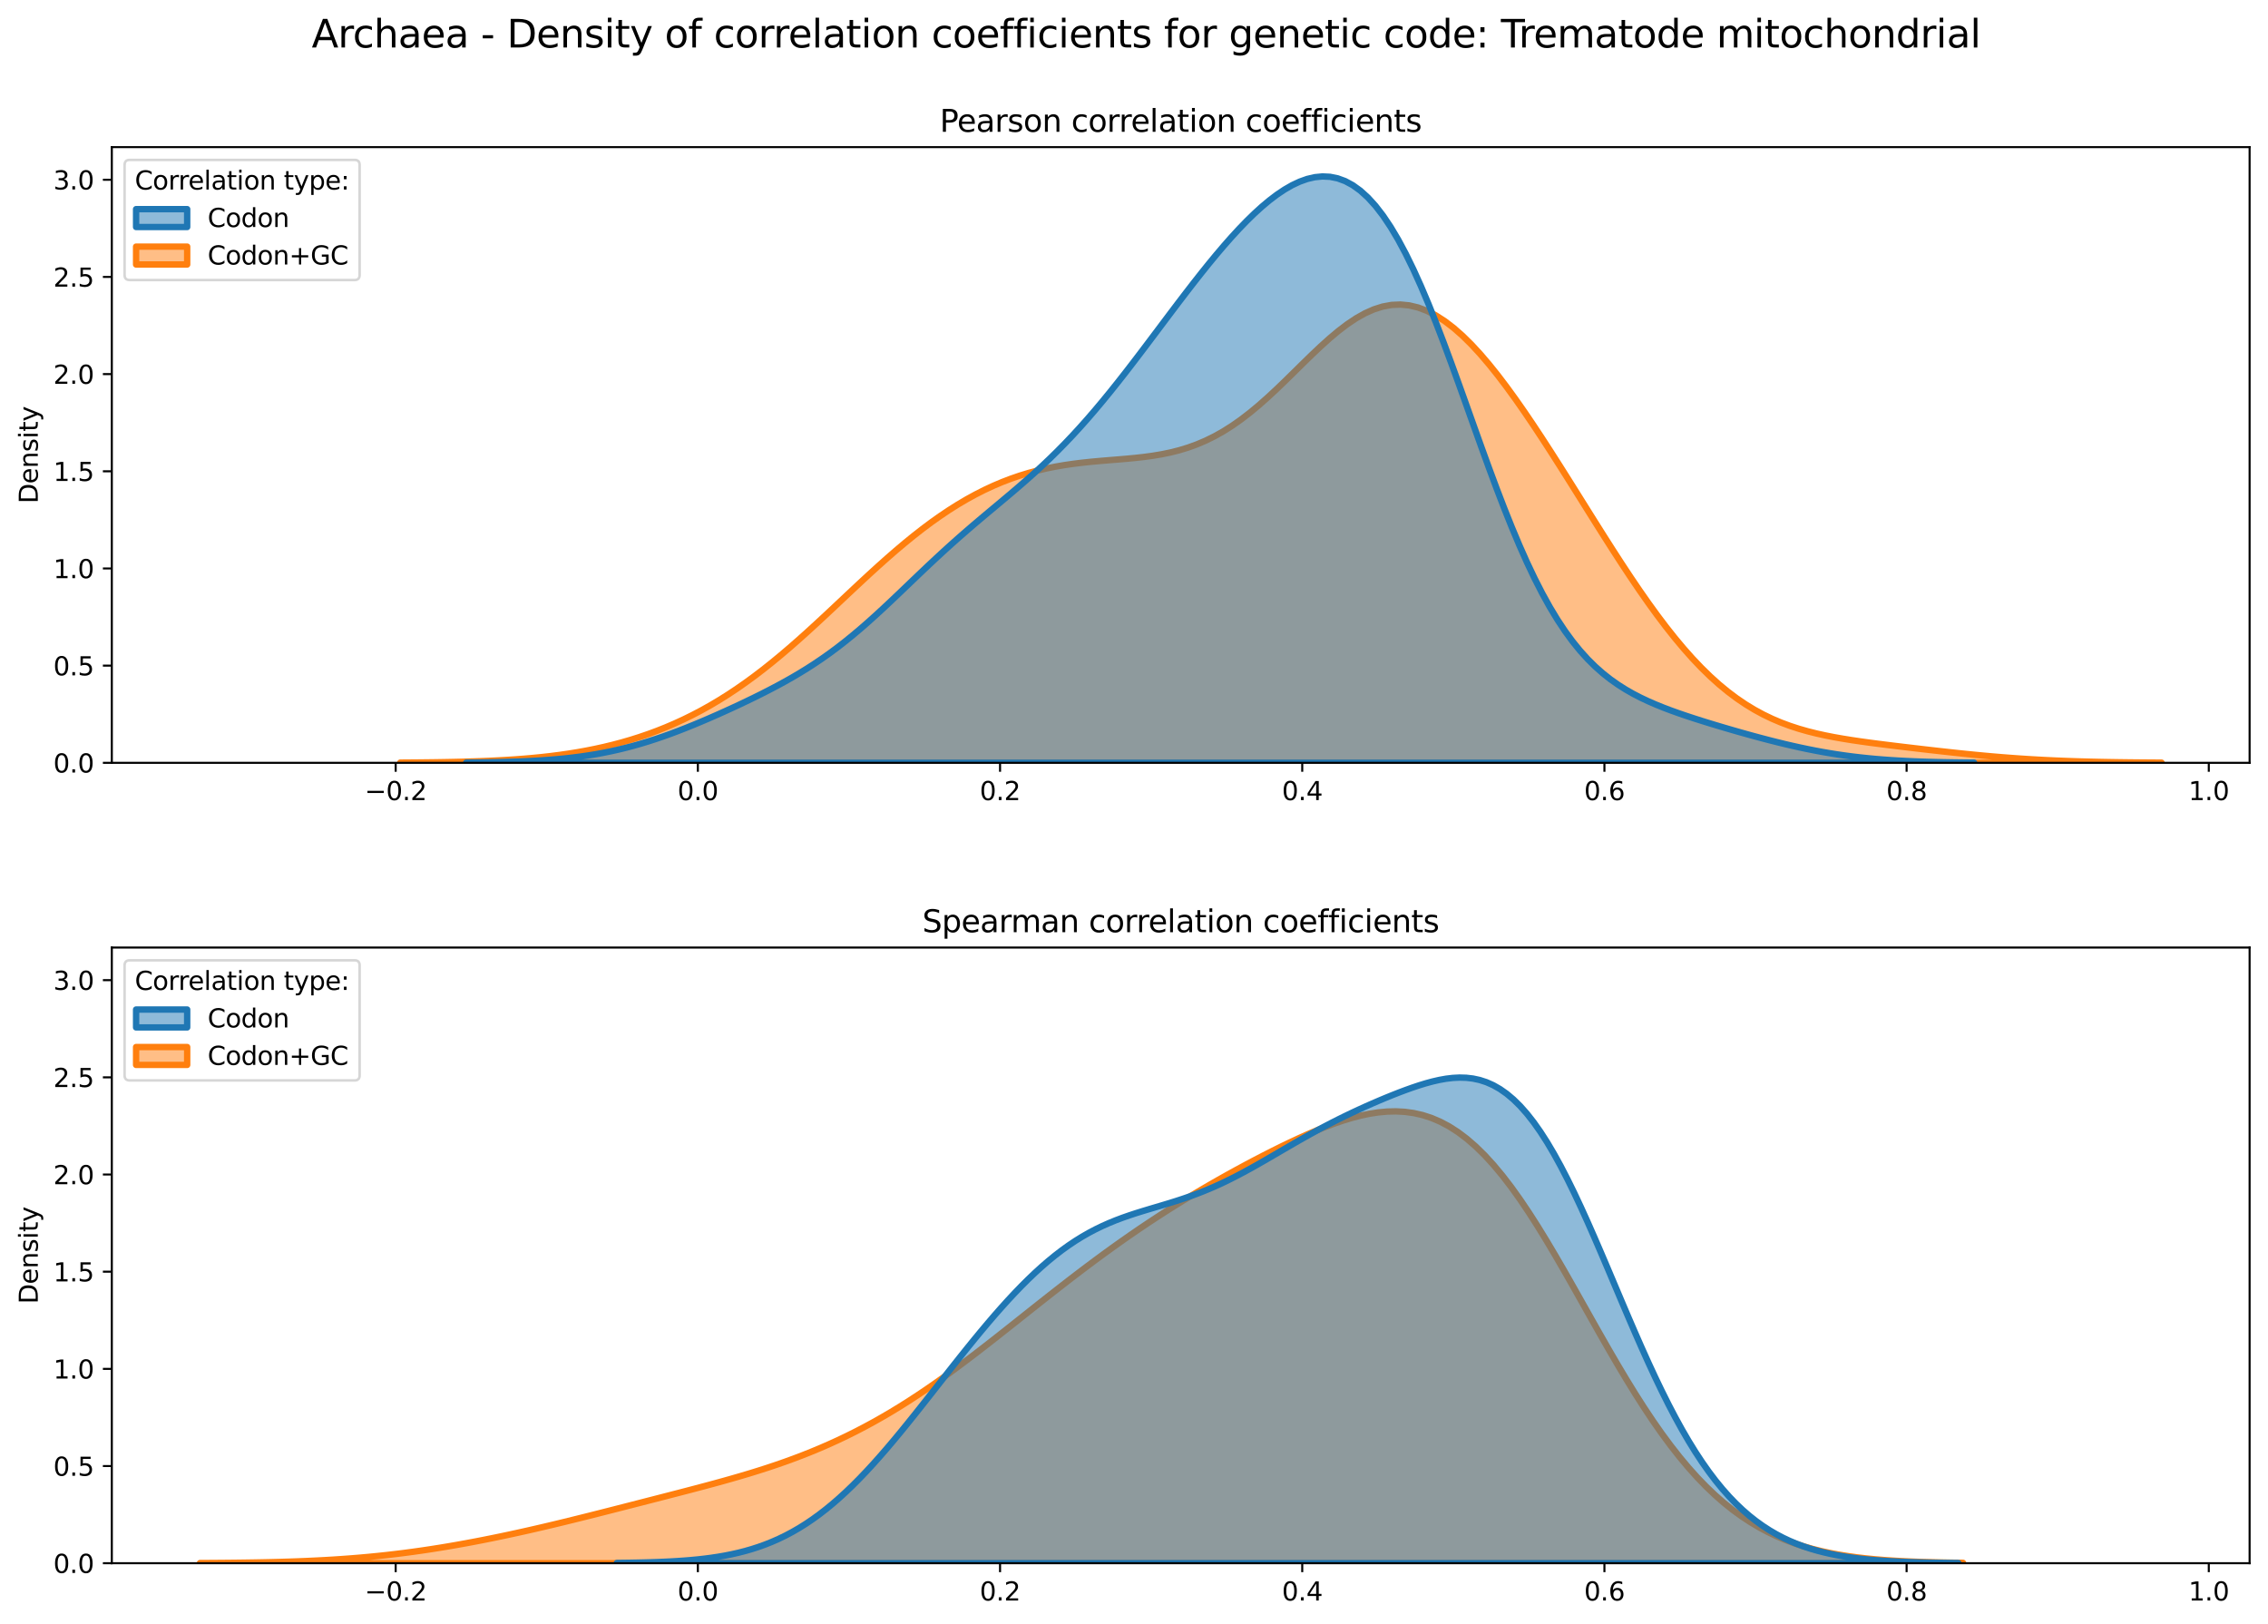 <?xml version="1.0" encoding="utf-8" standalone="no"?>
<!DOCTYPE svg PUBLIC "-//W3C//DTD SVG 1.1//EN"
  "http://www.w3.org/Graphics/SVG/1.1/DTD/svg11.dtd">
<svg xmlns:xlink="http://www.w3.org/1999/xlink" width="887.981pt" height="635.878pt" viewBox="0 0 887.981 635.878" xmlns="http://www.w3.org/2000/svg" version="1.1">
 <defs>
  <style type="text/css">*{stroke-linejoin: round; stroke-linecap: butt}</style>
 </defs>
 <g id="figure_1">
  <g id="patch_1">
   <path d="M 0 635.878 
L 887.981 635.878 
L 887.981 0 
L 0 0 
z
" style="fill: #ffffff"/>
  </g>
  <g id="axes_1">
   <g id="patch_2">
    <path d="M 43.781 298.643 
L 880.781 298.643 
L 880.781 57.6 
L 43.781 57.6 
z
" style="fill: #ffffff"/>
   </g>
   <g id="PolyCollection_1">
    <defs>
     <path id="m45d9d1f395" d="M 156.718 -337.313 
L 156.718 -337.235 
L 160.183 -337.235 
L 163.649 -337.235 
L 167.114 -337.235 
L 170.579 -337.235 
L 174.044 -337.235 
L 177.51 -337.235 
L 180.975 -337.235 
L 184.44 -337.235 
L 187.905 -337.235 
L 191.371 -337.235 
L 194.836 -337.235 
L 198.301 -337.235 
L 201.766 -337.235 
L 205.232 -337.235 
L 208.697 -337.235 
L 212.162 -337.235 
L 215.627 -337.235 
L 219.093 -337.235 
L 222.558 -337.235 
L 226.023 -337.235 
L 229.488 -337.235 
L 232.954 -337.235 
L 236.419 -337.235 
L 239.884 -337.235 
L 243.349 -337.235 
L 246.815 -337.235 
L 250.28 -337.235 
L 253.745 -337.235 
L 257.21 -337.235 
L 260.676 -337.235 
L 264.141 -337.235 
L 267.606 -337.235 
L 271.071 -337.235 
L 274.537 -337.235 
L 278.002 -337.235 
L 281.467 -337.235 
L 284.932 -337.235 
L 288.398 -337.235 
L 291.863 -337.235 
L 295.328 -337.235 
L 298.793 -337.235 
L 302.259 -337.235 
L 305.724 -337.235 
L 309.189 -337.235 
L 312.654 -337.235 
L 316.12 -337.235 
L 319.585 -337.235 
L 323.05 -337.235 
L 326.515 -337.235 
L 329.98 -337.235 
L 333.446 -337.235 
L 336.911 -337.235 
L 340.376 -337.235 
L 343.841 -337.235 
L 347.307 -337.235 
L 350.772 -337.235 
L 354.237 -337.235 
L 357.702 -337.235 
L 361.168 -337.235 
L 364.633 -337.235 
L 368.098 -337.235 
L 371.563 -337.235 
L 375.029 -337.235 
L 378.494 -337.235 
L 381.959 -337.235 
L 385.424 -337.235 
L 388.89 -337.235 
L 392.355 -337.235 
L 395.82 -337.235 
L 399.285 -337.235 
L 402.751 -337.235 
L 406.216 -337.235 
L 409.681 -337.235 
L 413.146 -337.235 
L 416.612 -337.235 
L 420.077 -337.235 
L 423.542 -337.235 
L 427.007 -337.235 
L 430.473 -337.235 
L 433.938 -337.235 
L 437.403 -337.235 
L 440.868 -337.235 
L 444.334 -337.235 
L 447.799 -337.235 
L 451.264 -337.235 
L 454.729 -337.235 
L 458.195 -337.235 
L 461.66 -337.235 
L 465.125 -337.235 
L 468.59 -337.235 
L 472.056 -337.235 
L 475.521 -337.235 
L 478.986 -337.235 
L 482.451 -337.235 
L 485.917 -337.235 
L 489.382 -337.235 
L 492.847 -337.235 
L 496.312 -337.235 
L 499.778 -337.235 
L 503.243 -337.235 
L 506.708 -337.235 
L 510.173 -337.235 
L 513.638 -337.235 
L 517.104 -337.235 
L 520.569 -337.235 
L 524.034 -337.235 
L 527.499 -337.235 
L 530.965 -337.235 
L 534.43 -337.235 
L 537.895 -337.235 
L 541.36 -337.235 
L 544.826 -337.235 
L 548.291 -337.235 
L 551.756 -337.235 
L 555.221 -337.235 
L 558.687 -337.235 
L 562.152 -337.235 
L 565.617 -337.235 
L 569.082 -337.235 
L 572.548 -337.235 
L 576.013 -337.235 
L 579.478 -337.235 
L 582.943 -337.235 
L 586.409 -337.235 
L 589.874 -337.235 
L 593.339 -337.235 
L 596.804 -337.235 
L 600.27 -337.235 
L 603.735 -337.235 
L 607.2 -337.235 
L 610.665 -337.235 
L 614.131 -337.235 
L 617.596 -337.235 
L 621.061 -337.235 
L 624.526 -337.235 
L 627.992 -337.235 
L 631.457 -337.235 
L 634.922 -337.235 
L 638.387 -337.235 
L 641.853 -337.235 
L 645.318 -337.235 
L 648.783 -337.235 
L 652.248 -337.235 
L 655.714 -337.235 
L 659.179 -337.235 
L 662.644 -337.235 
L 666.109 -337.235 
L 669.575 -337.235 
L 673.04 -337.235 
L 676.505 -337.235 
L 679.97 -337.235 
L 683.436 -337.235 
L 686.901 -337.235 
L 690.366 -337.235 
L 693.831 -337.235 
L 697.297 -337.235 
L 700.762 -337.235 
L 704.227 -337.235 
L 707.692 -337.235 
L 711.157 -337.235 
L 714.623 -337.235 
L 718.088 -337.235 
L 721.553 -337.235 
L 725.018 -337.235 
L 728.484 -337.235 
L 731.949 -337.235 
L 735.414 -337.235 
L 738.879 -337.235 
L 742.345 -337.235 
L 745.81 -337.235 
L 749.275 -337.235 
L 752.74 -337.235 
L 756.206 -337.235 
L 759.671 -337.235 
L 763.136 -337.235 
L 766.601 -337.235 
L 770.067 -337.235 
L 773.532 -337.235 
L 776.997 -337.235 
L 780.462 -337.235 
L 783.928 -337.235 
L 787.393 -337.235 
L 790.858 -337.235 
L 794.323 -337.235 
L 797.789 -337.235 
L 801.254 -337.235 
L 804.719 -337.235 
L 808.184 -337.235 
L 811.65 -337.235 
L 815.115 -337.235 
L 818.58 -337.235 
L 822.045 -337.235 
L 825.511 -337.235 
L 828.976 -337.235 
L 832.441 -337.235 
L 835.906 -337.235 
L 839.372 -337.235 
L 842.837 -337.235 
L 846.302 -337.235 
L 846.302 -337.306 
L 846.302 -337.306 
L 842.837 -337.326 
L 839.372 -337.352 
L 835.906 -337.383 
L 832.441 -337.421 
L 828.976 -337.467 
L 825.511 -337.523 
L 822.045 -337.589 
L 818.58 -337.667 
L 815.115 -337.76 
L 811.65 -337.867 
L 808.184 -337.991 
L 804.719 -338.133 
L 801.254 -338.294 
L 797.789 -338.476 
L 794.323 -338.679 
L 790.858 -338.903 
L 787.393 -339.149 
L 783.928 -339.417 
L 780.462 -339.705 
L 776.997 -340.014 
L 773.532 -340.341 
L 770.067 -340.685 
L 766.601 -341.044 
L 763.136 -341.416 
L 759.671 -341.798 
L 756.206 -342.189 
L 752.74 -342.587 
L 749.275 -342.991 
L 745.81 -343.4 
L 742.345 -343.817 
L 738.879 -344.241 
L 735.414 -344.678 
L 731.949 -345.131 
L 728.484 -345.609 
L 725.018 -346.119 
L 721.553 -346.673 
L 718.088 -347.282 
L 714.623 -347.962 
L 711.157 -348.728 
L 707.692 -349.597 
L 704.227 -350.588 
L 700.762 -351.72 
L 697.297 -353.011 
L 693.831 -354.481 
L 690.366 -356.148 
L 686.901 -358.028 
L 683.436 -360.137 
L 679.97 -362.487 
L 676.505 -365.088 
L 673.04 -367.948 
L 669.575 -371.071 
L 666.109 -374.457 
L 662.644 -378.102 
L 659.179 -382.001 
L 655.714 -386.143 
L 652.248 -390.516 
L 648.783 -395.103 
L 645.318 -399.886 
L 641.853 -404.845 
L 638.387 -409.958 
L 634.922 -415.201 
L 631.457 -420.552 
L 627.992 -425.986 
L 624.526 -431.478 
L 621.061 -437.004 
L 617.596 -442.542 
L 614.131 -448.067 
L 610.665 -453.556 
L 607.2 -458.986 
L 603.735 -464.334 
L 600.27 -469.576 
L 596.804 -474.687 
L 593.339 -479.642 
L 589.874 -484.414 
L 586.409 -488.975 
L 582.943 -493.294 
L 579.478 -497.343 
L 576.013 -501.087 
L 572.548 -504.497 
L 569.082 -507.54 
L 565.617 -510.187 
L 562.152 -512.41 
L 558.687 -514.185 
L 555.221 -515.492 
L 551.756 -516.317 
L 548.291 -516.653 
L 544.826 -516.5 
L 541.36 -515.865 
L 537.895 -514.765 
L 534.43 -513.225 
L 530.965 -511.277 
L 527.499 -508.961 
L 524.034 -506.323 
L 520.569 -503.416 
L 517.104 -500.295 
L 513.638 -497.017 
L 510.173 -493.642 
L 506.708 -490.227 
L 503.243 -486.828 
L 499.778 -483.496 
L 496.312 -480.277 
L 492.847 -477.212 
L 489.382 -474.332 
L 485.917 -471.665 
L 482.451 -469.229 
L 478.986 -467.033 
L 475.521 -465.083 
L 472.056 -463.375 
L 468.59 -461.9 
L 465.125 -460.646 
L 461.66 -459.595 
L 458.195 -458.725 
L 454.729 -458.015 
L 451.264 -457.438 
L 447.799 -456.97 
L 444.334 -456.585 
L 440.868 -456.259 
L 437.403 -455.967 
L 433.938 -455.687 
L 430.473 -455.397 
L 427.007 -455.078 
L 423.542 -454.711 
L 420.077 -454.281 
L 416.612 -453.773 
L 413.146 -453.174 
L 409.681 -452.474 
L 406.216 -451.661 
L 402.751 -450.729 
L 399.285 -449.671 
L 395.82 -448.48 
L 392.355 -447.151 
L 388.89 -445.682 
L 385.424 -444.071 
L 381.959 -442.314 
L 378.494 -440.414 
L 375.029 -438.369 
L 371.563 -436.182 
L 368.098 -433.857 
L 364.633 -431.398 
L 361.168 -428.81 
L 357.702 -426.1 
L 354.237 -423.279 
L 350.772 -420.354 
L 347.307 -417.339 
L 343.841 -414.246 
L 340.376 -411.088 
L 336.911 -407.881 
L 333.446 -404.64 
L 329.98 -401.381 
L 326.515 -398.121 
L 323.05 -394.876 
L 319.585 -391.662 
L 316.12 -388.494 
L 312.654 -385.385 
L 309.189 -382.349 
L 305.724 -379.398 
L 302.259 -376.54 
L 298.793 -373.785 
L 295.328 -371.139 
L 291.863 -368.607 
L 288.398 -366.193 
L 284.932 -363.898 
L 281.467 -361.724 
L 278.002 -359.671 
L 274.537 -357.736 
L 271.071 -355.919 
L 267.606 -354.216 
L 264.141 -352.624 
L 260.676 -351.14 
L 257.21 -349.76 
L 253.745 -348.481 
L 250.28 -347.298 
L 246.815 -346.207 
L 243.349 -345.205 
L 239.884 -344.287 
L 236.419 -343.449 
L 232.954 -342.688 
L 229.488 -341.998 
L 226.023 -341.377 
L 222.558 -340.82 
L 219.093 -340.322 
L 215.627 -339.88 
L 212.162 -339.49 
L 208.697 -339.147 
L 205.232 -338.847 
L 201.766 -338.586 
L 198.301 -338.362 
L 194.836 -338.169 
L 191.371 -338.004 
L 187.905 -337.865 
L 184.44 -337.748 
L 180.975 -337.65 
L 177.51 -337.568 
L 174.044 -337.501 
L 170.579 -337.446 
L 167.114 -337.402 
L 163.649 -337.366 
L 160.183 -337.337 
L 156.718 -337.313 
z
" style="stroke: #ff7f0e; stroke-width: 2.5"/>
    </defs>
    <g clip-path="url(#p49e8597f7a)">
     <use xlink:href="#m45d9d1f395" x="0" y="635.878" style="fill: #ff7f0e; fill-opacity: 0.5; stroke: #ff7f0e; stroke-width: 2.5"/>
    </g>
   </g>
   <g id="PolyCollection_2">
    <defs>
     <path id="m66b170c753" d="M 182.532 -337.328 
L 182.532 -337.235 
L 185.499 -337.235 
L 188.466 -337.235 
L 191.432 -337.235 
L 194.399 -337.235 
L 197.366 -337.235 
L 200.332 -337.235 
L 203.299 -337.235 
L 206.266 -337.235 
L 209.232 -337.235 
L 212.199 -337.235 
L 215.166 -337.235 
L 218.132 -337.235 
L 221.099 -337.235 
L 224.066 -337.235 
L 227.032 -337.235 
L 229.999 -337.235 
L 232.965 -337.235 
L 235.932 -337.235 
L 238.899 -337.235 
L 241.865 -337.235 
L 244.832 -337.235 
L 247.799 -337.235 
L 250.765 -337.235 
L 253.732 -337.235 
L 256.699 -337.235 
L 259.665 -337.235 
L 262.632 -337.235 
L 265.599 -337.235 
L 268.565 -337.235 
L 271.532 -337.235 
L 274.498 -337.235 
L 277.465 -337.235 
L 280.432 -337.235 
L 283.398 -337.235 
L 286.365 -337.235 
L 289.332 -337.235 
L 292.298 -337.235 
L 295.265 -337.235 
L 298.232 -337.235 
L 301.198 -337.235 
L 304.165 -337.235 
L 307.132 -337.235 
L 310.098 -337.235 
L 313.065 -337.235 
L 316.032 -337.235 
L 318.998 -337.235 
L 321.965 -337.235 
L 324.931 -337.235 
L 327.898 -337.235 
L 330.865 -337.235 
L 333.831 -337.235 
L 336.798 -337.235 
L 339.765 -337.235 
L 342.731 -337.235 
L 345.698 -337.235 
L 348.665 -337.235 
L 351.631 -337.235 
L 354.598 -337.235 
L 357.565 -337.235 
L 360.531 -337.235 
L 363.498 -337.235 
L 366.465 -337.235 
L 369.431 -337.235 
L 372.398 -337.235 
L 375.364 -337.235 
L 378.331 -337.235 
L 381.298 -337.235 
L 384.264 -337.235 
L 387.231 -337.235 
L 390.198 -337.235 
L 393.164 -337.235 
L 396.131 -337.235 
L 399.098 -337.235 
L 402.064 -337.235 
L 405.031 -337.235 
L 407.998 -337.235 
L 410.964 -337.235 
L 413.931 -337.235 
L 416.897 -337.235 
L 419.864 -337.235 
L 422.831 -337.235 
L 425.797 -337.235 
L 428.764 -337.235 
L 431.731 -337.235 
L 434.697 -337.235 
L 437.664 -337.235 
L 440.631 -337.235 
L 443.597 -337.235 
L 446.564 -337.235 
L 449.531 -337.235 
L 452.497 -337.235 
L 455.464 -337.235 
L 458.431 -337.235 
L 461.397 -337.235 
L 464.364 -337.235 
L 467.33 -337.235 
L 470.297 -337.235 
L 473.264 -337.235 
L 476.23 -337.235 
L 479.197 -337.235 
L 482.164 -337.235 
L 485.13 -337.235 
L 488.097 -337.235 
L 491.064 -337.235 
L 494.03 -337.235 
L 496.997 -337.235 
L 499.964 -337.235 
L 502.93 -337.235 
L 505.897 -337.235 
L 508.863 -337.235 
L 511.83 -337.235 
L 514.797 -337.235 
L 517.763 -337.235 
L 520.73 -337.235 
L 523.697 -337.235 
L 526.663 -337.235 
L 529.63 -337.235 
L 532.597 -337.235 
L 535.563 -337.235 
L 538.53 -337.235 
L 541.497 -337.235 
L 544.463 -337.235 
L 547.43 -337.235 
L 550.397 -337.235 
L 553.363 -337.235 
L 556.33 -337.235 
L 559.296 -337.235 
L 562.263 -337.235 
L 565.23 -337.235 
L 568.196 -337.235 
L 571.163 -337.235 
L 574.13 -337.235 
L 577.096 -337.235 
L 580.063 -337.235 
L 583.03 -337.235 
L 585.996 -337.235 
L 588.963 -337.235 
L 591.93 -337.235 
L 594.896 -337.235 
L 597.863 -337.235 
L 600.83 -337.235 
L 603.796 -337.235 
L 606.763 -337.235 
L 609.729 -337.235 
L 612.696 -337.235 
L 615.663 -337.235 
L 618.629 -337.235 
L 621.596 -337.235 
L 624.563 -337.235 
L 627.529 -337.235 
L 630.496 -337.235 
L 633.463 -337.235 
L 636.429 -337.235 
L 639.396 -337.235 
L 642.363 -337.235 
L 645.329 -337.235 
L 648.296 -337.235 
L 651.262 -337.235 
L 654.229 -337.235 
L 657.196 -337.235 
L 660.162 -337.235 
L 663.129 -337.235 
L 666.096 -337.235 
L 669.062 -337.235 
L 672.029 -337.235 
L 674.996 -337.235 
L 677.962 -337.235 
L 680.929 -337.235 
L 683.896 -337.235 
L 686.862 -337.235 
L 689.829 -337.235 
L 692.796 -337.235 
L 695.762 -337.235 
L 698.729 -337.235 
L 701.695 -337.235 
L 704.662 -337.235 
L 707.629 -337.235 
L 710.595 -337.235 
L 713.562 -337.235 
L 716.529 -337.235 
L 719.495 -337.235 
L 722.462 -337.235 
L 725.429 -337.235 
L 728.395 -337.235 
L 731.362 -337.235 
L 734.329 -337.235 
L 737.295 -337.235 
L 740.262 -337.235 
L 743.229 -337.235 
L 746.195 -337.235 
L 749.162 -337.235 
L 752.128 -337.235 
L 755.095 -337.235 
L 758.062 -337.235 
L 761.028 -337.235 
L 763.995 -337.235 
L 766.962 -337.235 
L 769.928 -337.235 
L 772.895 -337.235 
L 772.895 -337.323 
L 772.895 -337.323 
L 769.928 -337.35 
L 766.962 -337.384 
L 763.995 -337.426 
L 761.028 -337.478 
L 758.062 -337.542 
L 755.095 -337.62 
L 752.128 -337.713 
L 749.162 -337.826 
L 746.195 -337.959 
L 743.229 -338.116 
L 740.262 -338.299 
L 737.295 -338.51 
L 734.329 -338.754 
L 731.362 -339.03 
L 728.395 -339.343 
L 725.429 -339.693 
L 722.462 -340.083 
L 719.495 -340.512 
L 716.529 -340.981 
L 713.562 -341.491 
L 710.595 -342.041 
L 707.629 -342.629 
L 704.662 -343.254 
L 701.695 -343.914 
L 698.729 -344.607 
L 695.762 -345.33 
L 692.796 -346.08 
L 689.829 -346.855 
L 686.862 -347.651 
L 683.896 -348.468 
L 680.929 -349.302 
L 677.962 -350.152 
L 674.996 -351.019 
L 672.029 -351.902 
L 669.062 -352.804 
L 666.096 -353.725 
L 663.129 -354.672 
L 660.162 -355.649 
L 657.196 -356.665 
L 654.229 -357.729 
L 651.262 -358.852 
L 648.296 -360.051 
L 645.329 -361.341 
L 642.363 -362.742 
L 639.396 -364.277 
L 636.429 -365.972 
L 633.463 -367.854 
L 630.496 -369.952 
L 627.529 -372.299 
L 624.563 -374.926 
L 621.596 -377.866 
L 618.629 -381.151 
L 615.663 -384.809 
L 612.696 -388.868 
L 609.729 -393.348 
L 606.763 -398.266 
L 603.796 -403.629 
L 600.83 -409.439 
L 597.863 -415.687 
L 594.896 -422.354 
L 591.93 -429.414 
L 588.963 -436.828 
L 585.996 -444.549 
L 583.03 -452.521 
L 580.063 -460.681 
L 577.096 -468.958 
L 574.13 -477.279 
L 571.163 -485.566 
L 568.196 -493.742 
L 565.23 -501.73 
L 562.263 -509.458 
L 559.296 -516.856 
L 556.33 -523.863 
L 553.363 -530.425 
L 550.397 -536.496 
L 547.43 -542.04 
L 544.463 -547.031 
L 541.497 -551.451 
L 538.53 -555.293 
L 535.563 -558.555 
L 532.597 -561.247 
L 529.63 -563.382 
L 526.663 -564.98 
L 523.697 -566.064 
L 520.73 -566.661 
L 517.763 -566.8 
L 514.797 -566.511 
L 511.83 -565.824 
L 508.863 -564.768 
L 505.897 -563.374 
L 502.93 -561.669 
L 499.964 -559.678 
L 496.997 -557.428 
L 494.03 -554.942 
L 491.064 -552.24 
L 488.097 -549.345 
L 485.13 -546.274 
L 482.164 -543.046 
L 479.197 -539.678 
L 476.23 -536.186 
L 473.264 -532.586 
L 470.297 -528.893 
L 467.33 -525.122 
L 464.364 -521.287 
L 461.397 -517.402 
L 458.431 -513.481 
L 455.464 -509.539 
L 452.497 -505.59 
L 449.531 -501.648 
L 446.564 -497.725 
L 443.597 -493.837 
L 440.631 -489.995 
L 437.664 -486.214 
L 434.697 -482.503 
L 431.731 -478.874 
L 428.764 -475.335 
L 425.797 -471.896 
L 422.831 -468.56 
L 419.864 -465.332 
L 416.897 -462.212 
L 413.931 -459.2 
L 410.964 -456.291 
L 407.998 -453.478 
L 405.031 -450.754 
L 402.064 -448.106 
L 399.098 -445.522 
L 396.131 -442.987 
L 393.164 -440.486 
L 390.198 -438.003 
L 387.231 -435.523 
L 384.264 -433.032 
L 381.298 -430.517 
L 378.331 -427.967 
L 375.364 -425.375 
L 372.398 -422.736 
L 369.431 -420.048 
L 366.465 -417.313 
L 363.498 -414.537 
L 360.531 -411.727 
L 357.565 -408.895 
L 354.598 -406.052 
L 351.631 -403.215 
L 348.665 -400.399 
L 345.698 -397.618 
L 342.731 -394.889 
L 339.765 -392.225 
L 336.798 -389.638 
L 333.831 -387.138 
L 330.865 -384.732 
L 327.898 -382.426 
L 324.931 -380.221 
L 321.965 -378.117 
L 318.998 -376.112 
L 316.032 -374.199 
L 313.065 -372.373 
L 310.098 -370.627 
L 307.132 -368.951 
L 304.165 -367.338 
L 301.198 -365.779 
L 298.232 -364.267 
L 295.265 -362.795 
L 292.298 -361.358 
L 289.332 -359.951 
L 286.365 -358.572 
L 283.398 -357.22 
L 280.432 -355.894 
L 277.465 -354.596 
L 274.498 -353.328 
L 271.532 -352.092 
L 268.565 -350.894 
L 265.599 -349.735 
L 262.632 -348.622 
L 259.665 -347.556 
L 256.699 -346.543 
L 253.732 -345.585 
L 250.765 -344.685 
L 247.799 -343.845 
L 244.832 -343.066 
L 241.865 -342.349 
L 238.899 -341.693 
L 235.932 -341.098 
L 232.965 -340.561 
L 229.999 -340.081 
L 227.032 -339.655 
L 224.066 -339.279 
L 221.099 -338.95 
L 218.132 -338.665 
L 215.166 -338.418 
L 212.199 -338.208 
L 209.232 -338.03 
L 206.266 -337.879 
L 203.299 -337.754 
L 200.332 -337.65 
L 197.366 -337.564 
L 194.399 -337.494 
L 191.432 -337.438 
L 188.466 -337.393 
L 185.499 -337.356 
L 182.532 -337.328 
z
" style="stroke: #1f77b4; stroke-width: 2.5"/>
    </defs>
    <g clip-path="url(#p49e8597f7a)">
     <use xlink:href="#m66b170c753" x="0" y="635.878" style="fill: #1f77b4; fill-opacity: 0.5; stroke: #1f77b4; stroke-width: 2.5"/>
    </g>
   </g>
   <g id="matplotlib.axis_1">
    <g id="xtick_1">
     <g id="line2d_1">
      <defs>
       <path id="m7e782c999b" d="M 0 0 
L 0 3.5 
" style="stroke: #000000; stroke-width: 0.8"/>
      </defs>
      <g>
       <use xlink:href="#m7e782c999b" x="154.919" y="298.643" style="stroke: #000000; stroke-width: 0.8"/>
      </g>
     </g>
     <g id="text_1">
      <!-- −0.2 -->
      <g transform="translate(142.777 313.242) scale(0.1 -0.1)">
       <defs>
        <path id="DejaVuSans-2212" d="M 678 2272 
L 4684 2272 
L 4684 1741 
L 678 1741 
L 678 2272 
z
" transform="scale(0.016)"/>
        <path id="DejaVuSans-30" d="M 2034 4250 
Q 1547 4250 1301 3770 
Q 1056 3291 1056 2328 
Q 1056 1369 1301 889 
Q 1547 409 2034 409 
Q 2525 409 2770 889 
Q 3016 1369 3016 2328 
Q 3016 3291 2770 3770 
Q 2525 4250 2034 4250 
z
M 2034 4750 
Q 2819 4750 3233 4129 
Q 3647 3509 3647 2328 
Q 3647 1150 3233 529 
Q 2819 -91 2034 -91 
Q 1250 -91 836 529 
Q 422 1150 422 2328 
Q 422 3509 836 4129 
Q 1250 4750 2034 4750 
z
" transform="scale(0.016)"/>
        <path id="DejaVuSans-2e" d="M 684 794 
L 1344 794 
L 1344 0 
L 684 0 
L 684 794 
z
" transform="scale(0.016)"/>
        <path id="DejaVuSans-32" d="M 1228 531 
L 3431 531 
L 3431 0 
L 469 0 
L 469 531 
Q 828 903 1448 1529 
Q 2069 2156 2228 2338 
Q 2531 2678 2651 2914 
Q 2772 3150 2772 3378 
Q 2772 3750 2511 3984 
Q 2250 4219 1831 4219 
Q 1534 4219 1204 4116 
Q 875 4013 500 3803 
L 500 4441 
Q 881 4594 1212 4672 
Q 1544 4750 1819 4750 
Q 2544 4750 2975 4387 
Q 3406 4025 3406 3419 
Q 3406 3131 3298 2873 
Q 3191 2616 2906 2266 
Q 2828 2175 2409 1742 
Q 1991 1309 1228 531 
z
" transform="scale(0.016)"/>
       </defs>
       <use xlink:href="#DejaVuSans-2212"/>
       <use xlink:href="#DejaVuSans-30" x="83.789"/>
       <use xlink:href="#DejaVuSans-2e" x="147.412"/>
       <use xlink:href="#DejaVuSans-32" x="179.199"/>
      </g>
     </g>
    </g>
    <g id="xtick_2">
     <g id="line2d_2">
      <g>
       <use xlink:href="#m7e782c999b" x="273.233" y="298.643" style="stroke: #000000; stroke-width: 0.8"/>
      </g>
     </g>
     <g id="text_2">
      <!-- 0.0 -->
      <g transform="translate(265.281 313.242) scale(0.1 -0.1)">
       <use xlink:href="#DejaVuSans-30"/>
       <use xlink:href="#DejaVuSans-2e" x="63.623"/>
       <use xlink:href="#DejaVuSans-30" x="95.41"/>
      </g>
     </g>
    </g>
    <g id="xtick_3">
     <g id="line2d_3">
      <g>
       <use xlink:href="#m7e782c999b" x="391.546" y="298.643" style="stroke: #000000; stroke-width: 0.8"/>
      </g>
     </g>
     <g id="text_3">
      <!-- 0.2 -->
      <g transform="translate(383.595 313.242) scale(0.1 -0.1)">
       <use xlink:href="#DejaVuSans-30"/>
       <use xlink:href="#DejaVuSans-2e" x="63.623"/>
       <use xlink:href="#DejaVuSans-32" x="95.41"/>
      </g>
     </g>
    </g>
    <g id="xtick_4">
     <g id="line2d_4">
      <g>
       <use xlink:href="#m7e782c999b" x="509.86" y="298.643" style="stroke: #000000; stroke-width: 0.8"/>
      </g>
     </g>
     <g id="text_4">
      <!-- 0.4 -->
      <g transform="translate(501.909 313.242) scale(0.1 -0.1)">
       <defs>
        <path id="DejaVuSans-34" d="M 2419 4116 
L 825 1625 
L 2419 1625 
L 2419 4116 
z
M 2253 4666 
L 3047 4666 
L 3047 1625 
L 3713 1625 
L 3713 1100 
L 3047 1100 
L 3047 0 
L 2419 0 
L 2419 1100 
L 313 1100 
L 313 1709 
L 2253 4666 
z
" transform="scale(0.016)"/>
       </defs>
       <use xlink:href="#DejaVuSans-30"/>
       <use xlink:href="#DejaVuSans-2e" x="63.623"/>
       <use xlink:href="#DejaVuSans-34" x="95.41"/>
      </g>
     </g>
    </g>
    <g id="xtick_5">
     <g id="line2d_5">
      <g>
       <use xlink:href="#m7e782c999b" x="628.174" y="298.643" style="stroke: #000000; stroke-width: 0.8"/>
      </g>
     </g>
     <g id="text_5">
      <!-- 0.6 -->
      <g transform="translate(620.223 313.242) scale(0.1 -0.1)">
       <defs>
        <path id="DejaVuSans-36" d="M 2113 2584 
Q 1688 2584 1439 2293 
Q 1191 2003 1191 1497 
Q 1191 994 1439 701 
Q 1688 409 2113 409 
Q 2538 409 2786 701 
Q 3034 994 3034 1497 
Q 3034 2003 2786 2293 
Q 2538 2584 2113 2584 
z
M 3366 4563 
L 3366 3988 
Q 3128 4100 2886 4159 
Q 2644 4219 2406 4219 
Q 1781 4219 1451 3797 
Q 1122 3375 1075 2522 
Q 1259 2794 1537 2939 
Q 1816 3084 2150 3084 
Q 2853 3084 3261 2657 
Q 3669 2231 3669 1497 
Q 3669 778 3244 343 
Q 2819 -91 2113 -91 
Q 1303 -91 875 529 
Q 447 1150 447 2328 
Q 447 3434 972 4092 
Q 1497 4750 2381 4750 
Q 2619 4750 2861 4703 
Q 3103 4656 3366 4563 
z
" transform="scale(0.016)"/>
       </defs>
       <use xlink:href="#DejaVuSans-30"/>
       <use xlink:href="#DejaVuSans-2e" x="63.623"/>
       <use xlink:href="#DejaVuSans-36" x="95.41"/>
      </g>
     </g>
    </g>
    <g id="xtick_6">
     <g id="line2d_6">
      <g>
       <use xlink:href="#m7e782c999b" x="746.488" y="298.643" style="stroke: #000000; stroke-width: 0.8"/>
      </g>
     </g>
     <g id="text_6">
      <!-- 0.8 -->
      <g transform="translate(738.537 313.242) scale(0.1 -0.1)">
       <defs>
        <path id="DejaVuSans-38" d="M 2034 2216 
Q 1584 2216 1326 1975 
Q 1069 1734 1069 1313 
Q 1069 891 1326 650 
Q 1584 409 2034 409 
Q 2484 409 2743 651 
Q 3003 894 3003 1313 
Q 3003 1734 2745 1975 
Q 2488 2216 2034 2216 
z
M 1403 2484 
Q 997 2584 770 2862 
Q 544 3141 544 3541 
Q 544 4100 942 4425 
Q 1341 4750 2034 4750 
Q 2731 4750 3128 4425 
Q 3525 4100 3525 3541 
Q 3525 3141 3298 2862 
Q 3072 2584 2669 2484 
Q 3125 2378 3379 2068 
Q 3634 1759 3634 1313 
Q 3634 634 3220 271 
Q 2806 -91 2034 -91 
Q 1263 -91 848 271 
Q 434 634 434 1313 
Q 434 1759 690 2068 
Q 947 2378 1403 2484 
z
M 1172 3481 
Q 1172 3119 1398 2916 
Q 1625 2713 2034 2713 
Q 2441 2713 2670 2916 
Q 2900 3119 2900 3481 
Q 2900 3844 2670 4047 
Q 2441 4250 2034 4250 
Q 1625 4250 1398 4047 
Q 1172 3844 1172 3481 
z
" transform="scale(0.016)"/>
       </defs>
       <use xlink:href="#DejaVuSans-30"/>
       <use xlink:href="#DejaVuSans-2e" x="63.623"/>
       <use xlink:href="#DejaVuSans-38" x="95.41"/>
      </g>
     </g>
    </g>
    <g id="xtick_7">
     <g id="line2d_7">
      <g>
       <use xlink:href="#m7e782c999b" x="864.802" y="298.643" style="stroke: #000000; stroke-width: 0.8"/>
      </g>
     </g>
     <g id="text_7">
      <!-- 1.0 -->
      <g transform="translate(856.85 313.242) scale(0.1 -0.1)">
       <defs>
        <path id="DejaVuSans-31" d="M 794 531 
L 1825 531 
L 1825 4091 
L 703 3866 
L 703 4441 
L 1819 4666 
L 2450 4666 
L 2450 531 
L 3481 531 
L 3481 0 
L 794 0 
L 794 531 
z
" transform="scale(0.016)"/>
       </defs>
       <use xlink:href="#DejaVuSans-31"/>
       <use xlink:href="#DejaVuSans-2e" x="63.623"/>
       <use xlink:href="#DejaVuSans-30" x="95.41"/>
      </g>
     </g>
    </g>
   </g>
   <g id="matplotlib.axis_2">
    <g id="ytick_1">
     <g id="line2d_8">
      <defs>
       <path id="m511f54b5d7" d="M 0 0 
L -3.5 0 
" style="stroke: #000000; stroke-width: 0.8"/>
      </defs>
      <g>
       <use xlink:href="#m511f54b5d7" x="43.781" y="298.643" style="stroke: #000000; stroke-width: 0.8"/>
      </g>
     </g>
     <g id="text_8">
      <!-- 0.0 -->
      <g transform="translate(20.878 302.443) scale(0.1 -0.1)">
       <use xlink:href="#DejaVuSans-30"/>
       <use xlink:href="#DejaVuSans-2e" x="63.623"/>
       <use xlink:href="#DejaVuSans-30" x="95.41"/>
      </g>
     </g>
    </g>
    <g id="ytick_2">
     <g id="line2d_9">
      <g>
       <use xlink:href="#m511f54b5d7" x="43.781" y="260.598" style="stroke: #000000; stroke-width: 0.8"/>
      </g>
     </g>
     <g id="text_9">
      <!-- 0.5 -->
      <g transform="translate(20.878 264.397) scale(0.1 -0.1)">
       <defs>
        <path id="DejaVuSans-35" d="M 691 4666 
L 3169 4666 
L 3169 4134 
L 1269 4134 
L 1269 2991 
Q 1406 3038 1543 3061 
Q 1681 3084 1819 3084 
Q 2600 3084 3056 2656 
Q 3513 2228 3513 1497 
Q 3513 744 3044 326 
Q 2575 -91 1722 -91 
Q 1428 -91 1123 -41 
Q 819 9 494 109 
L 494 744 
Q 775 591 1075 516 
Q 1375 441 1709 441 
Q 2250 441 2565 725 
Q 2881 1009 2881 1497 
Q 2881 1984 2565 2268 
Q 2250 2553 1709 2553 
Q 1456 2553 1204 2497 
Q 953 2441 691 2322 
L 691 4666 
z
" transform="scale(0.016)"/>
       </defs>
       <use xlink:href="#DejaVuSans-30"/>
       <use xlink:href="#DejaVuSans-2e" x="63.623"/>
       <use xlink:href="#DejaVuSans-35" x="95.41"/>
      </g>
     </g>
    </g>
    <g id="ytick_3">
     <g id="line2d_10">
      <g>
       <use xlink:href="#m511f54b5d7" x="43.781" y="222.553" style="stroke: #000000; stroke-width: 0.8"/>
      </g>
     </g>
     <g id="text_10">
      <!-- 1.0 -->
      <g transform="translate(20.878 226.352) scale(0.1 -0.1)">
       <use xlink:href="#DejaVuSans-31"/>
       <use xlink:href="#DejaVuSans-2e" x="63.623"/>
       <use xlink:href="#DejaVuSans-30" x="95.41"/>
      </g>
     </g>
    </g>
    <g id="ytick_4">
     <g id="line2d_11">
      <g>
       <use xlink:href="#m511f54b5d7" x="43.781" y="184.507" style="stroke: #000000; stroke-width: 0.8"/>
      </g>
     </g>
     <g id="text_11">
      <!-- 1.5 -->
      <g transform="translate(20.878 188.307) scale(0.1 -0.1)">
       <use xlink:href="#DejaVuSans-31"/>
       <use xlink:href="#DejaVuSans-2e" x="63.623"/>
       <use xlink:href="#DejaVuSans-35" x="95.41"/>
      </g>
     </g>
    </g>
    <g id="ytick_5">
     <g id="line2d_12">
      <g>
       <use xlink:href="#m511f54b5d7" x="43.781" y="146.462" style="stroke: #000000; stroke-width: 0.8"/>
      </g>
     </g>
     <g id="text_12">
      <!-- 2.0 -->
      <g transform="translate(20.878 150.261) scale(0.1 -0.1)">
       <use xlink:href="#DejaVuSans-32"/>
       <use xlink:href="#DejaVuSans-2e" x="63.623"/>
       <use xlink:href="#DejaVuSans-30" x="95.41"/>
      </g>
     </g>
    </g>
    <g id="ytick_6">
     <g id="line2d_13">
      <g>
       <use xlink:href="#m511f54b5d7" x="43.781" y="108.417" style="stroke: #000000; stroke-width: 0.8"/>
      </g>
     </g>
     <g id="text_13">
      <!-- 2.5 -->
      <g transform="translate(20.878 112.216) scale(0.1 -0.1)">
       <use xlink:href="#DejaVuSans-32"/>
       <use xlink:href="#DejaVuSans-2e" x="63.623"/>
       <use xlink:href="#DejaVuSans-35" x="95.41"/>
      </g>
     </g>
    </g>
    <g id="ytick_7">
     <g id="line2d_14">
      <g>
       <use xlink:href="#m511f54b5d7" x="43.781" y="70.371" style="stroke: #000000; stroke-width: 0.8"/>
      </g>
     </g>
     <g id="text_14">
      <!-- 3.0 -->
      <g transform="translate(20.878 74.17) scale(0.1 -0.1)">
       <defs>
        <path id="DejaVuSans-33" d="M 2597 2516 
Q 3050 2419 3304 2112 
Q 3559 1806 3559 1356 
Q 3559 666 3084 287 
Q 2609 -91 1734 -91 
Q 1441 -91 1130 -33 
Q 819 25 488 141 
L 488 750 
Q 750 597 1062 519 
Q 1375 441 1716 441 
Q 2309 441 2620 675 
Q 2931 909 2931 1356 
Q 2931 1769 2642 2001 
Q 2353 2234 1838 2234 
L 1294 2234 
L 1294 2753 
L 1863 2753 
Q 2328 2753 2575 2939 
Q 2822 3125 2822 3475 
Q 2822 3834 2567 4026 
Q 2313 4219 1838 4219 
Q 1578 4219 1281 4162 
Q 984 4106 628 3988 
L 628 4550 
Q 988 4650 1302 4700 
Q 1616 4750 1894 4750 
Q 2613 4750 3031 4423 
Q 3450 4097 3450 3541 
Q 3450 3153 3228 2886 
Q 3006 2619 2597 2516 
z
" transform="scale(0.016)"/>
       </defs>
       <use xlink:href="#DejaVuSans-33"/>
       <use xlink:href="#DejaVuSans-2e" x="63.623"/>
       <use xlink:href="#DejaVuSans-30" x="95.41"/>
      </g>
     </g>
    </g>
    <g id="text_15">
     <!-- Density -->
     <g transform="translate(14.798 197.13) rotate(-90) scale(0.1 -0.1)">
      <defs>
       <path id="DejaVuSans-44" d="M 1259 4147 
L 1259 519 
L 2022 519 
Q 2988 519 3436 956 
Q 3884 1394 3884 2338 
Q 3884 3275 3436 3711 
Q 2988 4147 2022 4147 
L 1259 4147 
z
M 628 4666 
L 1925 4666 
Q 3281 4666 3915 4102 
Q 4550 3538 4550 2338 
Q 4550 1131 3912 565 
Q 3275 0 1925 0 
L 628 0 
L 628 4666 
z
" transform="scale(0.016)"/>
       <path id="DejaVuSans-65" d="M 3597 1894 
L 3597 1613 
L 953 1613 
Q 991 1019 1311 708 
Q 1631 397 2203 397 
Q 2534 397 2845 478 
Q 3156 559 3463 722 
L 3463 178 
Q 3153 47 2828 -22 
Q 2503 -91 2169 -91 
Q 1331 -91 842 396 
Q 353 884 353 1716 
Q 353 2575 817 3079 
Q 1281 3584 2069 3584 
Q 2775 3584 3186 3129 
Q 3597 2675 3597 1894 
z
M 3022 2063 
Q 3016 2534 2758 2815 
Q 2500 3097 2075 3097 
Q 1594 3097 1305 2825 
Q 1016 2553 972 2059 
L 3022 2063 
z
" transform="scale(0.016)"/>
       <path id="DejaVuSans-6e" d="M 3513 2113 
L 3513 0 
L 2938 0 
L 2938 2094 
Q 2938 2591 2744 2837 
Q 2550 3084 2163 3084 
Q 1697 3084 1428 2787 
Q 1159 2491 1159 1978 
L 1159 0 
L 581 0 
L 581 3500 
L 1159 3500 
L 1159 2956 
Q 1366 3272 1645 3428 
Q 1925 3584 2291 3584 
Q 2894 3584 3203 3211 
Q 3513 2838 3513 2113 
z
" transform="scale(0.016)"/>
       <path id="DejaVuSans-73" d="M 2834 3397 
L 2834 2853 
Q 2591 2978 2328 3040 
Q 2066 3103 1784 3103 
Q 1356 3103 1142 2972 
Q 928 2841 928 2578 
Q 928 2378 1081 2264 
Q 1234 2150 1697 2047 
L 1894 2003 
Q 2506 1872 2764 1633 
Q 3022 1394 3022 966 
Q 3022 478 2636 193 
Q 2250 -91 1575 -91 
Q 1294 -91 989 -36 
Q 684 19 347 128 
L 347 722 
Q 666 556 975 473 
Q 1284 391 1588 391 
Q 1994 391 2212 530 
Q 2431 669 2431 922 
Q 2431 1156 2273 1281 
Q 2116 1406 1581 1522 
L 1381 1569 
Q 847 1681 609 1914 
Q 372 2147 372 2553 
Q 372 3047 722 3315 
Q 1072 3584 1716 3584 
Q 2034 3584 2315 3537 
Q 2597 3491 2834 3397 
z
" transform="scale(0.016)"/>
       <path id="DejaVuSans-69" d="M 603 3500 
L 1178 3500 
L 1178 0 
L 603 0 
L 603 3500 
z
M 603 4863 
L 1178 4863 
L 1178 4134 
L 603 4134 
L 603 4863 
z
" transform="scale(0.016)"/>
       <path id="DejaVuSans-74" d="M 1172 4494 
L 1172 3500 
L 2356 3500 
L 2356 3053 
L 1172 3053 
L 1172 1153 
Q 1172 725 1289 603 
Q 1406 481 1766 481 
L 2356 481 
L 2356 0 
L 1766 0 
Q 1100 0 847 248 
Q 594 497 594 1153 
L 594 3053 
L 172 3053 
L 172 3500 
L 594 3500 
L 594 4494 
L 1172 4494 
z
" transform="scale(0.016)"/>
       <path id="DejaVuSans-79" d="M 2059 -325 
Q 1816 -950 1584 -1140 
Q 1353 -1331 966 -1331 
L 506 -1331 
L 506 -850 
L 844 -850 
Q 1081 -850 1212 -737 
Q 1344 -625 1503 -206 
L 1606 56 
L 191 3500 
L 800 3500 
L 1894 763 
L 2988 3500 
L 3597 3500 
L 2059 -325 
z
" transform="scale(0.016)"/>
      </defs>
      <use xlink:href="#DejaVuSans-44"/>
      <use xlink:href="#DejaVuSans-65" x="77.002"/>
      <use xlink:href="#DejaVuSans-6e" x="138.525"/>
      <use xlink:href="#DejaVuSans-73" x="201.904"/>
      <use xlink:href="#DejaVuSans-69" x="254.004"/>
      <use xlink:href="#DejaVuSans-74" x="281.787"/>
      <use xlink:href="#DejaVuSans-79" x="320.996"/>
     </g>
    </g>
   </g>
   <g id="patch_3">
    <path d="M 43.781 298.643 
L 43.781 57.6 
" style="fill: none; stroke: #000000; stroke-width: 0.8; stroke-linejoin: miter; stroke-linecap: square"/>
   </g>
   <g id="patch_4">
    <path d="M 880.781 298.643 
L 880.781 57.6 
" style="fill: none; stroke: #000000; stroke-width: 0.8; stroke-linejoin: miter; stroke-linecap: square"/>
   </g>
   <g id="patch_5">
    <path d="M 43.781 298.643 
L 880.781 298.643 
" style="fill: none; stroke: #000000; stroke-width: 0.8; stroke-linejoin: miter; stroke-linecap: square"/>
   </g>
   <g id="patch_6">
    <path d="M 43.781 57.6 
L 880.781 57.6 
" style="fill: none; stroke: #000000; stroke-width: 0.8; stroke-linejoin: miter; stroke-linecap: square"/>
   </g>
   <g id="text_16">
    <!-- Pearson correlation coefficients -->
    <g transform="translate(367.949 51.6) scale(0.12 -0.12)">
     <defs>
      <path id="DejaVuSans-50" d="M 1259 4147 
L 1259 2394 
L 2053 2394 
Q 2494 2394 2734 2622 
Q 2975 2850 2975 3272 
Q 2975 3691 2734 3919 
Q 2494 4147 2053 4147 
L 1259 4147 
z
M 628 4666 
L 2053 4666 
Q 2838 4666 3239 4311 
Q 3641 3956 3641 3272 
Q 3641 2581 3239 2228 
Q 2838 1875 2053 1875 
L 1259 1875 
L 1259 0 
L 628 0 
L 628 4666 
z
" transform="scale(0.016)"/>
      <path id="DejaVuSans-61" d="M 2194 1759 
Q 1497 1759 1228 1600 
Q 959 1441 959 1056 
Q 959 750 1161 570 
Q 1363 391 1709 391 
Q 2188 391 2477 730 
Q 2766 1069 2766 1631 
L 2766 1759 
L 2194 1759 
z
M 3341 1997 
L 3341 0 
L 2766 0 
L 2766 531 
Q 2569 213 2275 61 
Q 1981 -91 1556 -91 
Q 1019 -91 701 211 
Q 384 513 384 1019 
Q 384 1609 779 1909 
Q 1175 2209 1959 2209 
L 2766 2209 
L 2766 2266 
Q 2766 2663 2505 2880 
Q 2244 3097 1772 3097 
Q 1472 3097 1187 3025 
Q 903 2953 641 2809 
L 641 3341 
Q 956 3463 1253 3523 
Q 1550 3584 1831 3584 
Q 2591 3584 2966 3190 
Q 3341 2797 3341 1997 
z
" transform="scale(0.016)"/>
      <path id="DejaVuSans-72" d="M 2631 2963 
Q 2534 3019 2420 3045 
Q 2306 3072 2169 3072 
Q 1681 3072 1420 2755 
Q 1159 2438 1159 1844 
L 1159 0 
L 581 0 
L 581 3500 
L 1159 3500 
L 1159 2956 
Q 1341 3275 1631 3429 
Q 1922 3584 2338 3584 
Q 2397 3584 2469 3576 
Q 2541 3569 2628 3553 
L 2631 2963 
z
" transform="scale(0.016)"/>
      <path id="DejaVuSans-6f" d="M 1959 3097 
Q 1497 3097 1228 2736 
Q 959 2375 959 1747 
Q 959 1119 1226 758 
Q 1494 397 1959 397 
Q 2419 397 2687 759 
Q 2956 1122 2956 1747 
Q 2956 2369 2687 2733 
Q 2419 3097 1959 3097 
z
M 1959 3584 
Q 2709 3584 3137 3096 
Q 3566 2609 3566 1747 
Q 3566 888 3137 398 
Q 2709 -91 1959 -91 
Q 1206 -91 779 398 
Q 353 888 353 1747 
Q 353 2609 779 3096 
Q 1206 3584 1959 3584 
z
" transform="scale(0.016)"/>
      <path id="DejaVuSans-20" transform="scale(0.016)"/>
      <path id="DejaVuSans-63" d="M 3122 3366 
L 3122 2828 
Q 2878 2963 2633 3030 
Q 2388 3097 2138 3097 
Q 1578 3097 1268 2742 
Q 959 2388 959 1747 
Q 959 1106 1268 751 
Q 1578 397 2138 397 
Q 2388 397 2633 464 
Q 2878 531 3122 666 
L 3122 134 
Q 2881 22 2623 -34 
Q 2366 -91 2075 -91 
Q 1284 -91 818 406 
Q 353 903 353 1747 
Q 353 2603 823 3093 
Q 1294 3584 2113 3584 
Q 2378 3584 2631 3529 
Q 2884 3475 3122 3366 
z
" transform="scale(0.016)"/>
      <path id="DejaVuSans-6c" d="M 603 4863 
L 1178 4863 
L 1178 0 
L 603 0 
L 603 4863 
z
" transform="scale(0.016)"/>
      <path id="DejaVuSans-66" d="M 2375 4863 
L 2375 4384 
L 1825 4384 
Q 1516 4384 1395 4259 
Q 1275 4134 1275 3809 
L 1275 3500 
L 2222 3500 
L 2222 3053 
L 1275 3053 
L 1275 0 
L 697 0 
L 697 3053 
L 147 3053 
L 147 3500 
L 697 3500 
L 697 3744 
Q 697 4328 969 4595 
Q 1241 4863 1831 4863 
L 2375 4863 
z
" transform="scale(0.016)"/>
     </defs>
     <use xlink:href="#DejaVuSans-50"/>
     <use xlink:href="#DejaVuSans-65" x="56.678"/>
     <use xlink:href="#DejaVuSans-61" x="118.201"/>
     <use xlink:href="#DejaVuSans-72" x="179.48"/>
     <use xlink:href="#DejaVuSans-73" x="220.594"/>
     <use xlink:href="#DejaVuSans-6f" x="272.693"/>
     <use xlink:href="#DejaVuSans-6e" x="333.875"/>
     <use xlink:href="#DejaVuSans-20" x="397.254"/>
     <use xlink:href="#DejaVuSans-63" x="429.041"/>
     <use xlink:href="#DejaVuSans-6f" x="484.021"/>
     <use xlink:href="#DejaVuSans-72" x="545.203"/>
     <use xlink:href="#DejaVuSans-72" x="584.566"/>
     <use xlink:href="#DejaVuSans-65" x="623.43"/>
     <use xlink:href="#DejaVuSans-6c" x="684.953"/>
     <use xlink:href="#DejaVuSans-61" x="712.736"/>
     <use xlink:href="#DejaVuSans-74" x="774.016"/>
     <use xlink:href="#DejaVuSans-69" x="813.225"/>
     <use xlink:href="#DejaVuSans-6f" x="841.008"/>
     <use xlink:href="#DejaVuSans-6e" x="902.189"/>
     <use xlink:href="#DejaVuSans-20" x="965.568"/>
     <use xlink:href="#DejaVuSans-63" x="997.355"/>
     <use xlink:href="#DejaVuSans-6f" x="1052.336"/>
     <use xlink:href="#DejaVuSans-65" x="1113.518"/>
     <use xlink:href="#DejaVuSans-66" x="1175.041"/>
     <use xlink:href="#DejaVuSans-66" x="1210.246"/>
     <use xlink:href="#DejaVuSans-69" x="1245.451"/>
     <use xlink:href="#DejaVuSans-63" x="1273.234"/>
     <use xlink:href="#DejaVuSans-69" x="1328.215"/>
     <use xlink:href="#DejaVuSans-65" x="1355.998"/>
     <use xlink:href="#DejaVuSans-6e" x="1417.521"/>
     <use xlink:href="#DejaVuSans-74" x="1480.9"/>
     <use xlink:href="#DejaVuSans-73" x="1520.109"/>
    </g>
   </g>
   <g id="legend_1">
    <g id="patch_7">
     <path d="M 50.781 109.634 
L 138.806 109.634 
Q 140.806 109.634 140.806 107.634 
L 140.806 64.6 
Q 140.806 62.6 138.806 62.6 
L 50.781 62.6 
Q 48.781 62.6 48.781 64.6 
L 48.781 107.634 
Q 48.781 109.634 50.781 109.634 
z
" style="fill: #ffffff; opacity: 0.8; stroke: #cccccc; stroke-linejoin: miter"/>
    </g>
    <g id="text_17">
     <!-- Correlation type: -->
     <g transform="translate(52.781 74.198) scale(0.1 -0.1)">
      <defs>
       <path id="DejaVuSans-43" d="M 4122 4306 
L 4122 3641 
Q 3803 3938 3442 4084 
Q 3081 4231 2675 4231 
Q 1875 4231 1450 3742 
Q 1025 3253 1025 2328 
Q 1025 1406 1450 917 
Q 1875 428 2675 428 
Q 3081 428 3442 575 
Q 3803 722 4122 1019 
L 4122 359 
Q 3791 134 3420 21 
Q 3050 -91 2638 -91 
Q 1578 -91 968 557 
Q 359 1206 359 2328 
Q 359 3453 968 4101 
Q 1578 4750 2638 4750 
Q 3056 4750 3426 4639 
Q 3797 4528 4122 4306 
z
" transform="scale(0.016)"/>
       <path id="DejaVuSans-70" d="M 1159 525 
L 1159 -1331 
L 581 -1331 
L 581 3500 
L 1159 3500 
L 1159 2969 
Q 1341 3281 1617 3432 
Q 1894 3584 2278 3584 
Q 2916 3584 3314 3078 
Q 3713 2572 3713 1747 
Q 3713 922 3314 415 
Q 2916 -91 2278 -91 
Q 1894 -91 1617 61 
Q 1341 213 1159 525 
z
M 3116 1747 
Q 3116 2381 2855 2742 
Q 2594 3103 2138 3103 
Q 1681 3103 1420 2742 
Q 1159 2381 1159 1747 
Q 1159 1113 1420 752 
Q 1681 391 2138 391 
Q 2594 391 2855 752 
Q 3116 1113 3116 1747 
z
" transform="scale(0.016)"/>
       <path id="DejaVuSans-3a" d="M 750 794 
L 1409 794 
L 1409 0 
L 750 0 
L 750 794 
z
M 750 3309 
L 1409 3309 
L 1409 2516 
L 750 2516 
L 750 3309 
z
" transform="scale(0.016)"/>
      </defs>
      <use xlink:href="#DejaVuSans-43"/>
      <use xlink:href="#DejaVuSans-6f" x="69.824"/>
      <use xlink:href="#DejaVuSans-72" x="131.006"/>
      <use xlink:href="#DejaVuSans-72" x="170.369"/>
      <use xlink:href="#DejaVuSans-65" x="209.232"/>
      <use xlink:href="#DejaVuSans-6c" x="270.756"/>
      <use xlink:href="#DejaVuSans-61" x="298.539"/>
      <use xlink:href="#DejaVuSans-74" x="359.818"/>
      <use xlink:href="#DejaVuSans-69" x="399.027"/>
      <use xlink:href="#DejaVuSans-6f" x="426.811"/>
      <use xlink:href="#DejaVuSans-6e" x="487.992"/>
      <use xlink:href="#DejaVuSans-20" x="551.371"/>
      <use xlink:href="#DejaVuSans-74" x="583.158"/>
      <use xlink:href="#DejaVuSans-79" x="622.367"/>
      <use xlink:href="#DejaVuSans-70" x="681.547"/>
      <use xlink:href="#DejaVuSans-65" x="745.023"/>
      <use xlink:href="#DejaVuSans-3a" x="806.547"/>
     </g>
    </g>
    <g id="patch_8">
     <path d="M 53.285 88.877 
L 73.285 88.877 
L 73.285 81.877 
L 53.285 81.877 
z
" style="fill: #1f77b4; fill-opacity: 0.5; stroke: #1f77b4; stroke-width: 2.5; stroke-linejoin: miter"/>
    </g>
    <g id="text_18">
     <!-- Codon -->
     <g transform="translate(81.285 88.877) scale(0.1 -0.1)">
      <defs>
       <path id="DejaVuSans-64" d="M 2906 2969 
L 2906 4863 
L 3481 4863 
L 3481 0 
L 2906 0 
L 2906 525 
Q 2725 213 2448 61 
Q 2172 -91 1784 -91 
Q 1150 -91 751 415 
Q 353 922 353 1747 
Q 353 2572 751 3078 
Q 1150 3584 1784 3584 
Q 2172 3584 2448 3432 
Q 2725 3281 2906 2969 
z
M 947 1747 
Q 947 1113 1208 752 
Q 1469 391 1925 391 
Q 2381 391 2643 752 
Q 2906 1113 2906 1747 
Q 2906 2381 2643 2742 
Q 2381 3103 1925 3103 
Q 1469 3103 1208 2742 
Q 947 2381 947 1747 
z
" transform="scale(0.016)"/>
      </defs>
      <use xlink:href="#DejaVuSans-43"/>
      <use xlink:href="#DejaVuSans-6f" x="69.824"/>
      <use xlink:href="#DejaVuSans-64" x="131.006"/>
      <use xlink:href="#DejaVuSans-6f" x="194.482"/>
      <use xlink:href="#DejaVuSans-6e" x="255.664"/>
     </g>
    </g>
    <g id="patch_9">
     <path d="M 53.285 103.555 
L 73.285 103.555 
L 73.285 96.555 
L 53.285 96.555 
z
" style="fill: #ff7f0e; fill-opacity: 0.5; stroke: #ff7f0e; stroke-width: 2.5; stroke-linejoin: miter"/>
    </g>
    <g id="text_19">
     <!-- Codon+GC -->
     <g transform="translate(81.285 103.555) scale(0.1 -0.1)">
      <defs>
       <path id="DejaVuSans-2b" d="M 2944 4013 
L 2944 2272 
L 4684 2272 
L 4684 1741 
L 2944 1741 
L 2944 0 
L 2419 0 
L 2419 1741 
L 678 1741 
L 678 2272 
L 2419 2272 
L 2419 4013 
L 2944 4013 
z
" transform="scale(0.016)"/>
       <path id="DejaVuSans-47" d="M 3809 666 
L 3809 1919 
L 2778 1919 
L 2778 2438 
L 4434 2438 
L 4434 434 
Q 4069 175 3628 42 
Q 3188 -91 2688 -91 
Q 1594 -91 976 548 
Q 359 1188 359 2328 
Q 359 3472 976 4111 
Q 1594 4750 2688 4750 
Q 3144 4750 3555 4637 
Q 3966 4525 4313 4306 
L 4313 3634 
Q 3963 3931 3569 4081 
Q 3175 4231 2741 4231 
Q 1884 4231 1454 3753 
Q 1025 3275 1025 2328 
Q 1025 1384 1454 906 
Q 1884 428 2741 428 
Q 3075 428 3337 486 
Q 3600 544 3809 666 
z
" transform="scale(0.016)"/>
      </defs>
      <use xlink:href="#DejaVuSans-43"/>
      <use xlink:href="#DejaVuSans-6f" x="69.824"/>
      <use xlink:href="#DejaVuSans-64" x="131.006"/>
      <use xlink:href="#DejaVuSans-6f" x="194.482"/>
      <use xlink:href="#DejaVuSans-6e" x="255.664"/>
      <use xlink:href="#DejaVuSans-2b" x="319.043"/>
      <use xlink:href="#DejaVuSans-47" x="402.832"/>
      <use xlink:href="#DejaVuSans-43" x="480.322"/>
     </g>
    </g>
   </g>
  </g>
  <g id="axes_2">
   <g id="patch_10">
    <path d="M 43.781 612 
L 880.781 612 
L 880.781 370.957 
L 43.781 370.957 
z
" style="fill: #ffffff"/>
   </g>
   <g id="PolyCollection_3">
    <defs>
     <path id="me83f6beece" d="M 78.295 -23.948 
L 78.295 -23.878 
L 81.764 -23.878 
L 85.232 -23.878 
L 88.701 -23.878 
L 92.17 -23.878 
L 95.638 -23.878 
L 99.107 -23.878 
L 102.576 -23.878 
L 106.045 -23.878 
L 109.513 -23.878 
L 112.982 -23.878 
L 116.451 -23.878 
L 119.919 -23.878 
L 123.388 -23.878 
L 126.857 -23.878 
L 130.326 -23.878 
L 133.794 -23.878 
L 137.263 -23.878 
L 140.732 -23.878 
L 144.2 -23.878 
L 147.669 -23.878 
L 151.138 -23.878 
L 154.606 -23.878 
L 158.075 -23.878 
L 161.544 -23.878 
L 165.013 -23.878 
L 168.481 -23.878 
L 171.95 -23.878 
L 175.419 -23.878 
L 178.887 -23.878 
L 182.356 -23.878 
L 185.825 -23.878 
L 189.294 -23.878 
L 192.762 -23.878 
L 196.231 -23.878 
L 199.7 -23.878 
L 203.168 -23.878 
L 206.637 -23.878 
L 210.106 -23.878 
L 213.575 -23.878 
L 217.043 -23.878 
L 220.512 -23.878 
L 223.981 -23.878 
L 227.449 -23.878 
L 230.918 -23.878 
L 234.387 -23.878 
L 237.856 -23.878 
L 241.324 -23.878 
L 244.793 -23.878 
L 248.262 -23.878 
L 251.73 -23.878 
L 255.199 -23.878 
L 258.668 -23.878 
L 262.136 -23.878 
L 265.605 -23.878 
L 269.074 -23.878 
L 272.543 -23.878 
L 276.011 -23.878 
L 279.48 -23.878 
L 282.949 -23.878 
L 286.417 -23.878 
L 289.886 -23.878 
L 293.355 -23.878 
L 296.824 -23.878 
L 300.292 -23.878 
L 303.761 -23.878 
L 307.23 -23.878 
L 310.698 -23.878 
L 314.167 -23.878 
L 317.636 -23.878 
L 321.105 -23.878 
L 324.573 -23.878 
L 328.042 -23.878 
L 331.511 -23.878 
L 334.979 -23.878 
L 338.448 -23.878 
L 341.917 -23.878 
L 345.385 -23.878 
L 348.854 -23.878 
L 352.323 -23.878 
L 355.792 -23.878 
L 359.26 -23.878 
L 362.729 -23.878 
L 366.198 -23.878 
L 369.666 -23.878 
L 373.135 -23.878 
L 376.604 -23.878 
L 380.073 -23.878 
L 383.541 -23.878 
L 387.01 -23.878 
L 390.479 -23.878 
L 393.947 -23.878 
L 397.416 -23.878 
L 400.885 -23.878 
L 404.354 -23.878 
L 407.822 -23.878 
L 411.291 -23.878 
L 414.76 -23.878 
L 418.228 -23.878 
L 421.697 -23.878 
L 425.166 -23.878 
L 428.634 -23.878 
L 432.103 -23.878 
L 435.572 -23.878 
L 439.041 -23.878 
L 442.509 -23.878 
L 445.978 -23.878 
L 449.447 -23.878 
L 452.915 -23.878 
L 456.384 -23.878 
L 459.853 -23.878 
L 463.322 -23.878 
L 466.79 -23.878 
L 470.259 -23.878 
L 473.728 -23.878 
L 477.196 -23.878 
L 480.665 -23.878 
L 484.134 -23.878 
L 487.603 -23.878 
L 491.071 -23.878 
L 494.54 -23.878 
L 498.009 -23.878 
L 501.477 -23.878 
L 504.946 -23.878 
L 508.415 -23.878 
L 511.883 -23.878 
L 515.352 -23.878 
L 518.821 -23.878 
L 522.29 -23.878 
L 525.758 -23.878 
L 529.227 -23.878 
L 532.696 -23.878 
L 536.164 -23.878 
L 539.633 -23.878 
L 543.102 -23.878 
L 546.571 -23.878 
L 550.039 -23.878 
L 553.508 -23.878 
L 556.977 -23.878 
L 560.445 -23.878 
L 563.914 -23.878 
L 567.383 -23.878 
L 570.852 -23.878 
L 574.32 -23.878 
L 577.789 -23.878 
L 581.258 -23.878 
L 584.726 -23.878 
L 588.195 -23.878 
L 591.664 -23.878 
L 595.133 -23.878 
L 598.601 -23.878 
L 602.07 -23.878 
L 605.539 -23.878 
L 609.007 -23.878 
L 612.476 -23.878 
L 615.945 -23.878 
L 619.413 -23.878 
L 622.882 -23.878 
L 626.351 -23.878 
L 629.82 -23.878 
L 633.288 -23.878 
L 636.757 -23.878 
L 640.226 -23.878 
L 643.694 -23.878 
L 647.163 -23.878 
L 650.632 -23.878 
L 654.101 -23.878 
L 657.569 -23.878 
L 661.038 -23.878 
L 664.507 -23.878 
L 667.975 -23.878 
L 671.444 -23.878 
L 674.913 -23.878 
L 678.382 -23.878 
L 681.85 -23.878 
L 685.319 -23.878 
L 688.788 -23.878 
L 692.256 -23.878 
L 695.725 -23.878 
L 699.194 -23.878 
L 702.662 -23.878 
L 706.131 -23.878 
L 709.6 -23.878 
L 713.069 -23.878 
L 716.537 -23.878 
L 720.006 -23.878 
L 723.475 -23.878 
L 726.943 -23.878 
L 730.412 -23.878 
L 733.881 -23.878 
L 737.35 -23.878 
L 740.818 -23.878 
L 744.287 -23.878 
L 747.756 -23.878 
L 751.224 -23.878 
L 754.693 -23.878 
L 758.162 -23.878 
L 761.631 -23.878 
L 765.099 -23.878 
L 768.568 -23.878 
L 768.568 -24.037 
L 768.568 -24.037 
L 765.099 -24.083 
L 761.631 -24.141 
L 758.162 -24.213 
L 754.693 -24.302 
L 751.224 -24.413 
L 747.756 -24.548 
L 744.287 -24.712 
L 740.818 -24.911 
L 737.35 -25.15 
L 733.881 -25.437 
L 730.412 -25.779 
L 726.943 -26.183 
L 723.475 -26.66 
L 720.006 -27.218 
L 716.537 -27.868 
L 713.069 -28.623 
L 709.6 -29.492 
L 706.131 -30.491 
L 702.662 -31.632 
L 699.194 -32.928 
L 695.725 -34.395 
L 692.256 -36.046 
L 688.788 -37.895 
L 685.319 -39.958 
L 681.85 -42.247 
L 678.382 -44.776 
L 674.913 -47.557 
L 671.444 -50.599 
L 667.975 -53.911 
L 664.507 -57.499 
L 661.038 -61.368 
L 657.569 -65.517 
L 654.101 -69.944 
L 650.632 -74.642 
L 647.163 -79.602 
L 643.694 -84.808 
L 640.226 -90.242 
L 636.757 -95.879 
L 633.288 -101.694 
L 629.82 -107.652 
L 626.351 -113.72 
L 622.882 -119.858 
L 619.413 -126.025 
L 615.945 -132.178 
L 612.476 -138.271 
L 609.007 -144.261 
L 605.539 -150.102 
L 602.07 -155.752 
L 598.601 -161.17 
L 595.133 -166.319 
L 591.664 -171.166 
L 588.195 -175.681 
L 584.726 -179.842 
L 581.258 -183.631 
L 577.789 -187.034 
L 574.32 -190.044 
L 570.852 -192.661 
L 567.383 -194.887 
L 563.914 -196.732 
L 560.445 -198.207 
L 556.977 -199.329 
L 553.508 -200.118 
L 550.039 -200.593 
L 546.571 -200.779 
L 543.102 -200.7 
L 539.633 -200.379 
L 536.164 -199.84 
L 532.696 -199.107 
L 529.227 -198.203 
L 525.758 -197.148 
L 522.29 -195.961 
L 518.821 -194.66 
L 515.352 -193.261 
L 511.883 -191.777 
L 508.415 -190.222 
L 504.946 -188.603 
L 501.477 -186.931 
L 498.009 -185.21 
L 494.54 -183.447 
L 491.071 -181.645 
L 487.603 -179.806 
L 484.134 -177.932 
L 480.665 -176.022 
L 477.196 -174.076 
L 473.728 -172.093 
L 470.259 -170.071 
L 466.79 -168.01 
L 463.322 -165.907 
L 459.853 -163.76 
L 456.384 -161.568 
L 452.915 -159.33 
L 449.447 -157.046 
L 445.978 -154.714 
L 442.509 -152.335 
L 439.041 -149.91 
L 435.572 -147.44 
L 432.103 -144.927 
L 428.634 -142.372 
L 425.166 -139.778 
L 421.697 -137.149 
L 418.228 -134.488 
L 414.76 -131.798 
L 411.291 -129.086 
L 407.822 -126.354 
L 404.354 -123.61 
L 400.885 -120.858 
L 397.416 -118.105 
L 393.947 -115.357 
L 390.479 -112.621 
L 387.01 -109.903 
L 383.541 -107.212 
L 380.073 -104.554 
L 376.604 -101.935 
L 373.135 -99.363 
L 369.666 -96.843 
L 366.198 -94.382 
L 362.729 -91.983 
L 359.26 -89.651 
L 355.792 -87.39 
L 352.323 -85.203 
L 348.854 -83.092 
L 345.385 -81.058 
L 341.917 -79.101 
L 338.448 -77.222 
L 334.979 -75.419 
L 331.511 -73.693 
L 328.042 -72.041 
L 324.573 -70.461 
L 321.105 -68.951 
L 317.636 -67.508 
L 314.167 -66.13 
L 310.698 -64.813 
L 307.23 -63.553 
L 303.761 -62.347 
L 300.292 -61.191 
L 296.824 -60.08 
L 293.355 -59.01 
L 289.886 -57.977 
L 286.417 -56.975 
L 282.949 -56 
L 279.48 -55.048 
L 276.011 -54.114 
L 272.543 -53.195 
L 269.074 -52.286 
L 265.605 -51.385 
L 262.136 -50.488 
L 258.668 -49.595 
L 255.199 -48.704 
L 251.73 -47.813 
L 248.262 -46.923 
L 244.793 -46.034 
L 241.324 -45.147 
L 237.856 -44.262 
L 234.387 -43.382 
L 230.918 -42.507 
L 227.449 -41.64 
L 223.981 -40.781 
L 220.512 -39.933 
L 217.043 -39.097 
L 213.575 -38.275 
L 210.106 -37.467 
L 206.637 -36.676 
L 203.168 -35.902 
L 199.7 -35.147 
L 196.231 -34.41 
L 192.762 -33.695 
L 189.294 -33 
L 185.825 -32.328 
L 182.356 -31.68 
L 178.887 -31.056 
L 175.419 -30.457 
L 171.95 -29.885 
L 168.481 -29.34 
L 165.013 -28.823 
L 161.544 -28.336 
L 158.075 -27.878 
L 154.606 -27.45 
L 151.138 -27.052 
L 147.669 -26.684 
L 144.2 -26.345 
L 140.732 -26.036 
L 137.263 -25.756 
L 133.794 -25.502 
L 130.326 -25.275 
L 126.857 -25.073 
L 123.388 -24.894 
L 119.919 -24.737 
L 116.451 -24.599 
L 112.982 -24.48 
L 109.513 -24.378 
L 106.045 -24.29 
L 102.576 -24.216 
L 99.107 -24.153 
L 95.638 -24.101 
L 92.17 -24.057 
L 88.701 -24.021 
L 85.232 -23.992 
L 81.764 -23.968 
L 78.295 -23.948 
z
" style="stroke: #ff7f0e; stroke-width: 2.5"/>
    </defs>
    <g clip-path="url(#p9cf8ecaee4)">
     <use xlink:href="#me83f6beece" x="0" y="635.878" style="fill: #ff7f0e; fill-opacity: 0.5; stroke: #ff7f0e; stroke-width: 2.5"/>
    </g>
   </g>
   <g id="PolyCollection_4">
    <defs>
     <path id="mdd3f9ef5ed" d="M 241.526 -23.994 
L 241.526 -23.878 
L 244.165 -23.878 
L 246.804 -23.878 
L 249.444 -23.878 
L 252.083 -23.878 
L 254.722 -23.878 
L 257.361 -23.878 
L 260.001 -23.878 
L 262.64 -23.878 
L 265.279 -23.878 
L 267.918 -23.878 
L 270.558 -23.878 
L 273.197 -23.878 
L 275.836 -23.878 
L 278.475 -23.878 
L 281.115 -23.878 
L 283.754 -23.878 
L 286.393 -23.878 
L 289.032 -23.878 
L 291.672 -23.878 
L 294.311 -23.878 
L 296.95 -23.878 
L 299.589 -23.878 
L 302.229 -23.878 
L 304.868 -23.878 
L 307.507 -23.878 
L 310.147 -23.878 
L 312.786 -23.878 
L 315.425 -23.878 
L 318.064 -23.878 
L 320.704 -23.878 
L 323.343 -23.878 
L 325.982 -23.878 
L 328.621 -23.878 
L 331.261 -23.878 
L 333.9 -23.878 
L 336.539 -23.878 
L 339.178 -23.878 
L 341.818 -23.878 
L 344.457 -23.878 
L 347.096 -23.878 
L 349.735 -23.878 
L 352.375 -23.878 
L 355.014 -23.878 
L 357.653 -23.878 
L 360.292 -23.878 
L 362.932 -23.878 
L 365.571 -23.878 
L 368.21 -23.878 
L 370.849 -23.878 
L 373.489 -23.878 
L 376.128 -23.878 
L 378.767 -23.878 
L 381.406 -23.878 
L 384.046 -23.878 
L 386.685 -23.878 
L 389.324 -23.878 
L 391.963 -23.878 
L 394.603 -23.878 
L 397.242 -23.878 
L 399.881 -23.878 
L 402.52 -23.878 
L 405.16 -23.878 
L 407.799 -23.878 
L 410.438 -23.878 
L 413.078 -23.878 
L 415.717 -23.878 
L 418.356 -23.878 
L 420.995 -23.878 
L 423.635 -23.878 
L 426.274 -23.878 
L 428.913 -23.878 
L 431.552 -23.878 
L 434.192 -23.878 
L 436.831 -23.878 
L 439.47 -23.878 
L 442.109 -23.878 
L 444.749 -23.878 
L 447.388 -23.878 
L 450.027 -23.878 
L 452.666 -23.878 
L 455.306 -23.878 
L 457.945 -23.878 
L 460.584 -23.878 
L 463.223 -23.878 
L 465.863 -23.878 
L 468.502 -23.878 
L 471.141 -23.878 
L 473.78 -23.878 
L 476.42 -23.878 
L 479.059 -23.878 
L 481.698 -23.878 
L 484.337 -23.878 
L 486.977 -23.878 
L 489.616 -23.878 
L 492.255 -23.878 
L 494.894 -23.878 
L 497.534 -23.878 
L 500.173 -23.878 
L 502.812 -23.878 
L 505.451 -23.878 
L 508.091 -23.878 
L 510.73 -23.878 
L 513.369 -23.878 
L 516.009 -23.878 
L 518.648 -23.878 
L 521.287 -23.878 
L 523.926 -23.878 
L 526.566 -23.878 
L 529.205 -23.878 
L 531.844 -23.878 
L 534.483 -23.878 
L 537.123 -23.878 
L 539.762 -23.878 
L 542.401 -23.878 
L 545.04 -23.878 
L 547.68 -23.878 
L 550.319 -23.878 
L 552.958 -23.878 
L 555.597 -23.878 
L 558.237 -23.878 
L 560.876 -23.878 
L 563.515 -23.878 
L 566.154 -23.878 
L 568.794 -23.878 
L 571.433 -23.878 
L 574.072 -23.878 
L 576.711 -23.878 
L 579.351 -23.878 
L 581.99 -23.878 
L 584.629 -23.878 
L 587.268 -23.878 
L 589.908 -23.878 
L 592.547 -23.878 
L 595.186 -23.878 
L 597.825 -23.878 
L 600.465 -23.878 
L 603.104 -23.878 
L 605.743 -23.878 
L 608.382 -23.878 
L 611.022 -23.878 
L 613.661 -23.878 
L 616.3 -23.878 
L 618.94 -23.878 
L 621.579 -23.878 
L 624.218 -23.878 
L 626.857 -23.878 
L 629.497 -23.878 
L 632.136 -23.878 
L 634.775 -23.878 
L 637.414 -23.878 
L 640.054 -23.878 
L 642.693 -23.878 
L 645.332 -23.878 
L 647.971 -23.878 
L 650.611 -23.878 
L 653.25 -23.878 
L 655.889 -23.878 
L 658.528 -23.878 
L 661.168 -23.878 
L 663.807 -23.878 
L 666.446 -23.878 
L 669.085 -23.878 
L 671.725 -23.878 
L 674.364 -23.878 
L 677.003 -23.878 
L 679.642 -23.878 
L 682.282 -23.878 
L 684.921 -23.878 
L 687.56 -23.878 
L 690.199 -23.878 
L 692.839 -23.878 
L 695.478 -23.878 
L 698.117 -23.878 
L 700.756 -23.878 
L 703.396 -23.878 
L 706.035 -23.878 
L 708.674 -23.878 
L 711.313 -23.878 
L 713.953 -23.878 
L 716.592 -23.878 
L 719.231 -23.878 
L 721.871 -23.878 
L 724.51 -23.878 
L 727.149 -23.878 
L 729.788 -23.878 
L 732.428 -23.878 
L 735.067 -23.878 
L 737.706 -23.878 
L 740.345 -23.878 
L 742.985 -23.878 
L 745.624 -23.878 
L 748.263 -23.878 
L 750.902 -23.878 
L 753.542 -23.878 
L 756.181 -23.878 
L 758.82 -23.878 
L 761.459 -23.878 
L 764.099 -23.878 
L 766.738 -23.878 
L 766.738 -23.972 
L 766.738 -23.972 
L 764.099 -23.997 
L 761.459 -24.028 
L 758.82 -24.066 
L 756.181 -24.112 
L 753.542 -24.168 
L 750.902 -24.236 
L 748.263 -24.317 
L 745.624 -24.415 
L 742.985 -24.531 
L 740.345 -24.669 
L 737.706 -24.832 
L 735.067 -25.023 
L 732.428 -25.247 
L 729.788 -25.508 
L 727.149 -25.811 
L 724.51 -26.162 
L 721.871 -26.565 
L 719.231 -27.028 
L 716.592 -27.558 
L 713.953 -28.162 
L 711.313 -28.848 
L 708.674 -29.626 
L 706.035 -30.503 
L 703.396 -31.491 
L 700.756 -32.6 
L 698.117 -33.841 
L 695.478 -35.226 
L 692.839 -36.766 
L 690.199 -38.475 
L 687.56 -40.364 
L 684.921 -42.447 
L 682.282 -44.735 
L 679.642 -47.241 
L 677.003 -49.977 
L 674.364 -52.952 
L 671.725 -56.176 
L 669.085 -59.657 
L 666.446 -63.4 
L 663.807 -67.408 
L 661.168 -71.682 
L 658.528 -76.22 
L 655.889 -81.015 
L 653.25 -86.058 
L 650.611 -91.337 
L 647.971 -96.834 
L 645.332 -102.528 
L 642.693 -108.394 
L 640.054 -114.404 
L 637.414 -120.526 
L 634.775 -126.725 
L 632.136 -132.964 
L 629.497 -139.202 
L 626.857 -145.398 
L 624.218 -151.512 
L 621.579 -157.5 
L 618.94 -163.322 
L 616.3 -168.939 
L 613.661 -174.314 
L 611.022 -179.413 
L 608.382 -184.206 
L 605.743 -188.668 
L 603.104 -192.777 
L 600.465 -196.518 
L 597.825 -199.88 
L 595.186 -202.859 
L 592.547 -205.456 
L 589.908 -207.676 
L 587.268 -209.529 
L 584.629 -211.03 
L 581.99 -212.198 
L 579.351 -213.055 
L 576.711 -213.625 
L 574.072 -213.933 
L 571.433 -214.007 
L 568.794 -213.872 
L 566.154 -213.557 
L 563.515 -213.085 
L 560.876 -212.481 
L 558.237 -211.766 
L 555.597 -210.959 
L 552.958 -210.076 
L 550.319 -209.132 
L 547.68 -208.138 
L 545.04 -207.1 
L 542.401 -206.027 
L 539.762 -204.92 
L 537.123 -203.783 
L 534.483 -202.614 
L 531.844 -201.415 
L 529.205 -200.184 
L 526.566 -198.918 
L 523.926 -197.617 
L 521.287 -196.28 
L 518.648 -194.906 
L 516.009 -193.497 
L 513.369 -192.054 
L 510.73 -190.58 
L 508.091 -189.08 
L 505.451 -187.559 
L 502.812 -186.024 
L 500.173 -184.483 
L 497.534 -182.943 
L 494.894 -181.414 
L 492.255 -179.906 
L 489.616 -178.426 
L 486.977 -176.984 
L 484.337 -175.588 
L 481.698 -174.244 
L 479.059 -172.96 
L 476.42 -171.738 
L 473.78 -170.581 
L 471.141 -169.49 
L 468.502 -168.463 
L 465.863 -167.497 
L 463.223 -166.586 
L 460.584 -165.722 
L 457.945 -164.897 
L 455.306 -164.099 
L 452.666 -163.315 
L 450.027 -162.533 
L 447.388 -161.737 
L 444.749 -160.913 
L 442.109 -160.047 
L 439.47 -159.124 
L 436.831 -158.13 
L 434.192 -157.052 
L 431.552 -155.879 
L 428.913 -154.601 
L 426.274 -153.209 
L 423.635 -151.696 
L 420.995 -150.057 
L 418.356 -148.29 
L 415.717 -146.391 
L 413.078 -144.363 
L 410.438 -142.205 
L 407.799 -139.922 
L 405.16 -137.516 
L 402.52 -134.994 
L 399.881 -132.361 
L 397.242 -129.624 
L 394.603 -126.79 
L 391.963 -123.866 
L 389.324 -120.86 
L 386.685 -117.78 
L 384.046 -114.635 
L 381.406 -111.432 
L 378.767 -108.18 
L 376.128 -104.888 
L 373.489 -101.564 
L 370.849 -98.218 
L 368.21 -94.858 
L 365.571 -91.494 
L 362.932 -88.136 
L 360.292 -84.793 
L 357.653 -81.476 
L 355.014 -78.195 
L 352.375 -74.959 
L 349.735 -71.779 
L 347.096 -68.665 
L 344.457 -65.626 
L 341.818 -62.671 
L 339.178 -59.81 
L 336.539 -57.049 
L 333.9 -54.396 
L 331.261 -51.858 
L 328.621 -49.44 
L 325.982 -47.146 
L 323.343 -44.979 
L 320.704 -42.941 
L 318.064 -41.033 
L 315.425 -39.256 
L 312.786 -37.608 
L 310.147 -36.086 
L 307.507 -34.689 
L 304.868 -33.411 
L 302.229 -32.249 
L 299.589 -31.196 
L 296.95 -30.248 
L 294.311 -29.399 
L 291.672 -28.641 
L 289.032 -27.969 
L 286.393 -27.376 
L 283.754 -26.855 
L 281.115 -26.4 
L 278.475 -26.004 
L 275.836 -25.662 
L 273.197 -25.368 
L 270.558 -25.116 
L 267.918 -24.902 
L 265.279 -24.721 
L 262.64 -24.568 
L 260.001 -24.44 
L 257.361 -24.334 
L 254.722 -24.246 
L 252.083 -24.173 
L 249.444 -24.114 
L 246.804 -24.065 
L 244.165 -24.026 
L 241.526 -23.994 
z
" style="stroke: #1f77b4; stroke-width: 2.5"/>
    </defs>
    <g clip-path="url(#p9cf8ecaee4)">
     <use xlink:href="#mdd3f9ef5ed" x="0" y="635.878" style="fill: #1f77b4; fill-opacity: 0.5; stroke: #1f77b4; stroke-width: 2.5"/>
    </g>
   </g>
   <g id="matplotlib.axis_3">
    <g id="xtick_8">
     <g id="line2d_15">
      <g>
       <use xlink:href="#m7e782c999b" x="154.919" y="612" style="stroke: #000000; stroke-width: 0.8"/>
      </g>
     </g>
     <g id="text_20">
      <!-- −0.2 -->
      <g transform="translate(142.777 626.598) scale(0.1 -0.1)">
       <use xlink:href="#DejaVuSans-2212"/>
       <use xlink:href="#DejaVuSans-30" x="83.789"/>
       <use xlink:href="#DejaVuSans-2e" x="147.412"/>
       <use xlink:href="#DejaVuSans-32" x="179.199"/>
      </g>
     </g>
    </g>
    <g id="xtick_9">
     <g id="line2d_16">
      <g>
       <use xlink:href="#m7e782c999b" x="273.233" y="612" style="stroke: #000000; stroke-width: 0.8"/>
      </g>
     </g>
     <g id="text_21">
      <!-- 0.0 -->
      <g transform="translate(265.281 626.598) scale(0.1 -0.1)">
       <use xlink:href="#DejaVuSans-30"/>
       <use xlink:href="#DejaVuSans-2e" x="63.623"/>
       <use xlink:href="#DejaVuSans-30" x="95.41"/>
      </g>
     </g>
    </g>
    <g id="xtick_10">
     <g id="line2d_17">
      <g>
       <use xlink:href="#m7e782c999b" x="391.546" y="612" style="stroke: #000000; stroke-width: 0.8"/>
      </g>
     </g>
     <g id="text_22">
      <!-- 0.2 -->
      <g transform="translate(383.595 626.598) scale(0.1 -0.1)">
       <use xlink:href="#DejaVuSans-30"/>
       <use xlink:href="#DejaVuSans-2e" x="63.623"/>
       <use xlink:href="#DejaVuSans-32" x="95.41"/>
      </g>
     </g>
    </g>
    <g id="xtick_11">
     <g id="line2d_18">
      <g>
       <use xlink:href="#m7e782c999b" x="509.86" y="612" style="stroke: #000000; stroke-width: 0.8"/>
      </g>
     </g>
     <g id="text_23">
      <!-- 0.4 -->
      <g transform="translate(501.909 626.598) scale(0.1 -0.1)">
       <use xlink:href="#DejaVuSans-30"/>
       <use xlink:href="#DejaVuSans-2e" x="63.623"/>
       <use xlink:href="#DejaVuSans-34" x="95.41"/>
      </g>
     </g>
    </g>
    <g id="xtick_12">
     <g id="line2d_19">
      <g>
       <use xlink:href="#m7e782c999b" x="628.174" y="612" style="stroke: #000000; stroke-width: 0.8"/>
      </g>
     </g>
     <g id="text_24">
      <!-- 0.6 -->
      <g transform="translate(620.223 626.598) scale(0.1 -0.1)">
       <use xlink:href="#DejaVuSans-30"/>
       <use xlink:href="#DejaVuSans-2e" x="63.623"/>
       <use xlink:href="#DejaVuSans-36" x="95.41"/>
      </g>
     </g>
    </g>
    <g id="xtick_13">
     <g id="line2d_20">
      <g>
       <use xlink:href="#m7e782c999b" x="746.488" y="612" style="stroke: #000000; stroke-width: 0.8"/>
      </g>
     </g>
     <g id="text_25">
      <!-- 0.8 -->
      <g transform="translate(738.537 626.598) scale(0.1 -0.1)">
       <use xlink:href="#DejaVuSans-30"/>
       <use xlink:href="#DejaVuSans-2e" x="63.623"/>
       <use xlink:href="#DejaVuSans-38" x="95.41"/>
      </g>
     </g>
    </g>
    <g id="xtick_14">
     <g id="line2d_21">
      <g>
       <use xlink:href="#m7e782c999b" x="864.802" y="612" style="stroke: #000000; stroke-width: 0.8"/>
      </g>
     </g>
     <g id="text_26">
      <!-- 1.0 -->
      <g transform="translate(856.85 626.598) scale(0.1 -0.1)">
       <use xlink:href="#DejaVuSans-31"/>
       <use xlink:href="#DejaVuSans-2e" x="63.623"/>
       <use xlink:href="#DejaVuSans-30" x="95.41"/>
      </g>
     </g>
    </g>
   </g>
   <g id="matplotlib.axis_4">
    <g id="ytick_8">
     <g id="line2d_22">
      <g>
       <use xlink:href="#m511f54b5d7" x="43.781" y="612" style="stroke: #000000; stroke-width: 0.8"/>
      </g>
     </g>
     <g id="text_27">
      <!-- 0.0 -->
      <g transform="translate(20.878 615.799) scale(0.1 -0.1)">
       <use xlink:href="#DejaVuSans-30"/>
       <use xlink:href="#DejaVuSans-2e" x="63.623"/>
       <use xlink:href="#DejaVuSans-30" x="95.41"/>
      </g>
     </g>
    </g>
    <g id="ytick_9">
     <g id="line2d_23">
      <g>
       <use xlink:href="#m511f54b5d7" x="43.781" y="573.955" style="stroke: #000000; stroke-width: 0.8"/>
      </g>
     </g>
     <g id="text_28">
      <!-- 0.5 -->
      <g transform="translate(20.878 577.754) scale(0.1 -0.1)">
       <use xlink:href="#DejaVuSans-30"/>
       <use xlink:href="#DejaVuSans-2e" x="63.623"/>
       <use xlink:href="#DejaVuSans-35" x="95.41"/>
      </g>
     </g>
    </g>
    <g id="ytick_10">
     <g id="line2d_24">
      <g>
       <use xlink:href="#m511f54b5d7" x="43.781" y="535.909" style="stroke: #000000; stroke-width: 0.8"/>
      </g>
     </g>
     <g id="text_29">
      <!-- 1.0 -->
      <g transform="translate(20.878 539.708) scale(0.1 -0.1)">
       <use xlink:href="#DejaVuSans-31"/>
       <use xlink:href="#DejaVuSans-2e" x="63.623"/>
       <use xlink:href="#DejaVuSans-30" x="95.41"/>
      </g>
     </g>
    </g>
    <g id="ytick_11">
     <g id="line2d_25">
      <g>
       <use xlink:href="#m511f54b5d7" x="43.781" y="497.864" style="stroke: #000000; stroke-width: 0.8"/>
      </g>
     </g>
     <g id="text_30">
      <!-- 1.5 -->
      <g transform="translate(20.878 501.663) scale(0.1 -0.1)">
       <use xlink:href="#DejaVuSans-31"/>
       <use xlink:href="#DejaVuSans-2e" x="63.623"/>
       <use xlink:href="#DejaVuSans-35" x="95.41"/>
      </g>
     </g>
    </g>
    <g id="ytick_12">
     <g id="line2d_26">
      <g>
       <use xlink:href="#m511f54b5d7" x="43.781" y="459.819" style="stroke: #000000; stroke-width: 0.8"/>
      </g>
     </g>
     <g id="text_31">
      <!-- 2.0 -->
      <g transform="translate(20.878 463.618) scale(0.1 -0.1)">
       <use xlink:href="#DejaVuSans-32"/>
       <use xlink:href="#DejaVuSans-2e" x="63.623"/>
       <use xlink:href="#DejaVuSans-30" x="95.41"/>
      </g>
     </g>
    </g>
    <g id="ytick_13">
     <g id="line2d_27">
      <g>
       <use xlink:href="#m511f54b5d7" x="43.781" y="421.773" style="stroke: #000000; stroke-width: 0.8"/>
      </g>
     </g>
     <g id="text_32">
      <!-- 2.5 -->
      <g transform="translate(20.878 425.572) scale(0.1 -0.1)">
       <use xlink:href="#DejaVuSans-32"/>
       <use xlink:href="#DejaVuSans-2e" x="63.623"/>
       <use xlink:href="#DejaVuSans-35" x="95.41"/>
      </g>
     </g>
    </g>
    <g id="ytick_14">
     <g id="line2d_28">
      <g>
       <use xlink:href="#m511f54b5d7" x="43.781" y="383.728" style="stroke: #000000; stroke-width: 0.8"/>
      </g>
     </g>
     <g id="text_33">
      <!-- 3.0 -->
      <g transform="translate(20.878 387.527) scale(0.1 -0.1)">
       <use xlink:href="#DejaVuSans-33"/>
       <use xlink:href="#DejaVuSans-2e" x="63.623"/>
       <use xlink:href="#DejaVuSans-30" x="95.41"/>
      </g>
     </g>
    </g>
    <g id="text_34">
     <!-- Density -->
     <g transform="translate(14.798 510.487) rotate(-90) scale(0.1 -0.1)">
      <use xlink:href="#DejaVuSans-44"/>
      <use xlink:href="#DejaVuSans-65" x="77.002"/>
      <use xlink:href="#DejaVuSans-6e" x="138.525"/>
      <use xlink:href="#DejaVuSans-73" x="201.904"/>
      <use xlink:href="#DejaVuSans-69" x="254.004"/>
      <use xlink:href="#DejaVuSans-74" x="281.787"/>
      <use xlink:href="#DejaVuSans-79" x="320.996"/>
     </g>
    </g>
   </g>
   <g id="patch_11">
    <path d="M 43.781 612 
L 43.781 370.957 
" style="fill: none; stroke: #000000; stroke-width: 0.8; stroke-linejoin: miter; stroke-linecap: square"/>
   </g>
   <g id="patch_12">
    <path d="M 880.781 612 
L 880.781 370.957 
" style="fill: none; stroke: #000000; stroke-width: 0.8; stroke-linejoin: miter; stroke-linecap: square"/>
   </g>
   <g id="patch_13">
    <path d="M 43.781 612 
L 880.781 612 
" style="fill: none; stroke: #000000; stroke-width: 0.8; stroke-linejoin: miter; stroke-linecap: square"/>
   </g>
   <g id="patch_14">
    <path d="M 43.781 370.957 
L 880.781 370.957 
" style="fill: none; stroke: #000000; stroke-width: 0.8; stroke-linejoin: miter; stroke-linecap: square"/>
   </g>
   <g id="text_35">
    <!-- Spearman correlation coefficients -->
    <g transform="translate(361.112 364.957) scale(0.12 -0.12)">
     <defs>
      <path id="DejaVuSans-53" d="M 3425 4513 
L 3425 3897 
Q 3066 4069 2747 4153 
Q 2428 4238 2131 4238 
Q 1616 4238 1336 4038 
Q 1056 3838 1056 3469 
Q 1056 3159 1242 3001 
Q 1428 2844 1947 2747 
L 2328 2669 
Q 3034 2534 3370 2195 
Q 3706 1856 3706 1288 
Q 3706 609 3251 259 
Q 2797 -91 1919 -91 
Q 1588 -91 1214 -16 
Q 841 59 441 206 
L 441 856 
Q 825 641 1194 531 
Q 1563 422 1919 422 
Q 2459 422 2753 634 
Q 3047 847 3047 1241 
Q 3047 1584 2836 1778 
Q 2625 1972 2144 2069 
L 1759 2144 
Q 1053 2284 737 2584 
Q 422 2884 422 3419 
Q 422 4038 858 4394 
Q 1294 4750 2059 4750 
Q 2388 4750 2728 4690 
Q 3069 4631 3425 4513 
z
" transform="scale(0.016)"/>
      <path id="DejaVuSans-6d" d="M 3328 2828 
Q 3544 3216 3844 3400 
Q 4144 3584 4550 3584 
Q 5097 3584 5394 3201 
Q 5691 2819 5691 2113 
L 5691 0 
L 5113 0 
L 5113 2094 
Q 5113 2597 4934 2840 
Q 4756 3084 4391 3084 
Q 3944 3084 3684 2787 
Q 3425 2491 3425 1978 
L 3425 0 
L 2847 0 
L 2847 2094 
Q 2847 2600 2669 2842 
Q 2491 3084 2119 3084 
Q 1678 3084 1418 2786 
Q 1159 2488 1159 1978 
L 1159 0 
L 581 0 
L 581 3500 
L 1159 3500 
L 1159 2956 
Q 1356 3278 1631 3431 
Q 1906 3584 2284 3584 
Q 2666 3584 2933 3390 
Q 3200 3197 3328 2828 
z
" transform="scale(0.016)"/>
     </defs>
     <use xlink:href="#DejaVuSans-53"/>
     <use xlink:href="#DejaVuSans-70" x="63.477"/>
     <use xlink:href="#DejaVuSans-65" x="126.953"/>
     <use xlink:href="#DejaVuSans-61" x="188.477"/>
     <use xlink:href="#DejaVuSans-72" x="249.756"/>
     <use xlink:href="#DejaVuSans-6d" x="289.119"/>
     <use xlink:href="#DejaVuSans-61" x="386.531"/>
     <use xlink:href="#DejaVuSans-6e" x="447.811"/>
     <use xlink:href="#DejaVuSans-20" x="511.189"/>
     <use xlink:href="#DejaVuSans-63" x="542.977"/>
     <use xlink:href="#DejaVuSans-6f" x="597.957"/>
     <use xlink:href="#DejaVuSans-72" x="659.139"/>
     <use xlink:href="#DejaVuSans-72" x="698.502"/>
     <use xlink:href="#DejaVuSans-65" x="737.365"/>
     <use xlink:href="#DejaVuSans-6c" x="798.889"/>
     <use xlink:href="#DejaVuSans-61" x="826.672"/>
     <use xlink:href="#DejaVuSans-74" x="887.951"/>
     <use xlink:href="#DejaVuSans-69" x="927.16"/>
     <use xlink:href="#DejaVuSans-6f" x="954.943"/>
     <use xlink:href="#DejaVuSans-6e" x="1016.125"/>
     <use xlink:href="#DejaVuSans-20" x="1079.504"/>
     <use xlink:href="#DejaVuSans-63" x="1111.291"/>
     <use xlink:href="#DejaVuSans-6f" x="1166.271"/>
     <use xlink:href="#DejaVuSans-65" x="1227.453"/>
     <use xlink:href="#DejaVuSans-66" x="1288.977"/>
     <use xlink:href="#DejaVuSans-66" x="1324.182"/>
     <use xlink:href="#DejaVuSans-69" x="1359.387"/>
     <use xlink:href="#DejaVuSans-63" x="1387.17"/>
     <use xlink:href="#DejaVuSans-69" x="1442.15"/>
     <use xlink:href="#DejaVuSans-65" x="1469.934"/>
     <use xlink:href="#DejaVuSans-6e" x="1531.457"/>
     <use xlink:href="#DejaVuSans-74" x="1594.836"/>
     <use xlink:href="#DejaVuSans-73" x="1634.045"/>
    </g>
   </g>
   <g id="legend_2">
    <g id="patch_15">
     <path d="M 50.781 422.991 
L 138.806 422.991 
Q 140.806 422.991 140.806 420.991 
L 140.806 377.957 
Q 140.806 375.957 138.806 375.957 
L 50.781 375.957 
Q 48.781 375.957 48.781 377.957 
L 48.781 420.991 
Q 48.781 422.991 50.781 422.991 
z
" style="fill: #ffffff; opacity: 0.8; stroke: #cccccc; stroke-linejoin: miter"/>
    </g>
    <g id="text_36">
     <!-- Correlation type: -->
     <g transform="translate(52.781 387.555) scale(0.1 -0.1)">
      <use xlink:href="#DejaVuSans-43"/>
      <use xlink:href="#DejaVuSans-6f" x="69.824"/>
      <use xlink:href="#DejaVuSans-72" x="131.006"/>
      <use xlink:href="#DejaVuSans-72" x="170.369"/>
      <use xlink:href="#DejaVuSans-65" x="209.232"/>
      <use xlink:href="#DejaVuSans-6c" x="270.756"/>
      <use xlink:href="#DejaVuSans-61" x="298.539"/>
      <use xlink:href="#DejaVuSans-74" x="359.818"/>
      <use xlink:href="#DejaVuSans-69" x="399.027"/>
      <use xlink:href="#DejaVuSans-6f" x="426.811"/>
      <use xlink:href="#DejaVuSans-6e" x="487.992"/>
      <use xlink:href="#DejaVuSans-20" x="551.371"/>
      <use xlink:href="#DejaVuSans-74" x="583.158"/>
      <use xlink:href="#DejaVuSans-79" x="622.367"/>
      <use xlink:href="#DejaVuSans-70" x="681.547"/>
      <use xlink:href="#DejaVuSans-65" x="745.023"/>
      <use xlink:href="#DejaVuSans-3a" x="806.547"/>
     </g>
    </g>
    <g id="patch_16">
     <path d="M 53.285 402.233 
L 73.285 402.233 
L 73.285 395.233 
L 53.285 395.233 
z
" style="fill: #1f77b4; fill-opacity: 0.5; stroke: #1f77b4; stroke-width: 2.5; stroke-linejoin: miter"/>
    </g>
    <g id="text_37">
     <!-- Codon -->
     <g transform="translate(81.285 402.233) scale(0.1 -0.1)">
      <use xlink:href="#DejaVuSans-43"/>
      <use xlink:href="#DejaVuSans-6f" x="69.824"/>
      <use xlink:href="#DejaVuSans-64" x="131.006"/>
      <use xlink:href="#DejaVuSans-6f" x="194.482"/>
      <use xlink:href="#DejaVuSans-6e" x="255.664"/>
     </g>
    </g>
    <g id="patch_17">
     <path d="M 53.285 416.911 
L 73.285 416.911 
L 73.285 409.911 
L 53.285 409.911 
z
" style="fill: #ff7f0e; fill-opacity: 0.5; stroke: #ff7f0e; stroke-width: 2.5; stroke-linejoin: miter"/>
    </g>
    <g id="text_38">
     <!-- Codon+GC -->
     <g transform="translate(81.285 416.911) scale(0.1 -0.1)">
      <use xlink:href="#DejaVuSans-43"/>
      <use xlink:href="#DejaVuSans-6f" x="69.824"/>
      <use xlink:href="#DejaVuSans-64" x="131.006"/>
      <use xlink:href="#DejaVuSans-6f" x="194.482"/>
      <use xlink:href="#DejaVuSans-6e" x="255.664"/>
      <use xlink:href="#DejaVuSans-2b" x="319.043"/>
      <use xlink:href="#DejaVuSans-47" x="402.832"/>
      <use xlink:href="#DejaVuSans-43" x="480.322"/>
     </g>
    </g>
   </g>
  </g>
  <g id="text_39">
   <!-- Archaea - Density of correlation coefficients for genetic code: Trematode mitochondrial -->
   <g transform="translate(122.038 18.598) scale(0.15 -0.15)">
    <defs>
     <path id="DejaVuSans-41" d="M 2188 4044 
L 1331 1722 
L 3047 1722 
L 2188 4044 
z
M 1831 4666 
L 2547 4666 
L 4325 0 
L 3669 0 
L 3244 1197 
L 1141 1197 
L 716 0 
L 50 0 
L 1831 4666 
z
" transform="scale(0.016)"/>
     <path id="DejaVuSans-68" d="M 3513 2113 
L 3513 0 
L 2938 0 
L 2938 2094 
Q 2938 2591 2744 2837 
Q 2550 3084 2163 3084 
Q 1697 3084 1428 2787 
Q 1159 2491 1159 1978 
L 1159 0 
L 581 0 
L 581 4863 
L 1159 4863 
L 1159 2956 
Q 1366 3272 1645 3428 
Q 1925 3584 2291 3584 
Q 2894 3584 3203 3211 
Q 3513 2838 3513 2113 
z
" transform="scale(0.016)"/>
     <path id="DejaVuSans-2d" d="M 313 2009 
L 1997 2009 
L 1997 1497 
L 313 1497 
L 313 2009 
z
" transform="scale(0.016)"/>
     <path id="DejaVuSans-67" d="M 2906 1791 
Q 2906 2416 2648 2759 
Q 2391 3103 1925 3103 
Q 1463 3103 1205 2759 
Q 947 2416 947 1791 
Q 947 1169 1205 825 
Q 1463 481 1925 481 
Q 2391 481 2648 825 
Q 2906 1169 2906 1791 
z
M 3481 434 
Q 3481 -459 3084 -895 
Q 2688 -1331 1869 -1331 
Q 1566 -1331 1297 -1286 
Q 1028 -1241 775 -1147 
L 775 -588 
Q 1028 -725 1275 -790 
Q 1522 -856 1778 -856 
Q 2344 -856 2625 -561 
Q 2906 -266 2906 331 
L 2906 616 
Q 2728 306 2450 153 
Q 2172 0 1784 0 
Q 1141 0 747 490 
Q 353 981 353 1791 
Q 353 2603 747 3093 
Q 1141 3584 1784 3584 
Q 2172 3584 2450 3431 
Q 2728 3278 2906 2969 
L 2906 3500 
L 3481 3500 
L 3481 434 
z
" transform="scale(0.016)"/>
     <path id="DejaVuSans-54" d="M -19 4666 
L 3928 4666 
L 3928 4134 
L 2272 4134 
L 2272 0 
L 1638 0 
L 1638 4134 
L -19 4134 
L -19 4666 
z
" transform="scale(0.016)"/>
    </defs>
    <use xlink:href="#DejaVuSans-41"/>
    <use xlink:href="#DejaVuSans-72" x="68.408"/>
    <use xlink:href="#DejaVuSans-63" x="107.271"/>
    <use xlink:href="#DejaVuSans-68" x="162.252"/>
    <use xlink:href="#DejaVuSans-61" x="225.631"/>
    <use xlink:href="#DejaVuSans-65" x="286.91"/>
    <use xlink:href="#DejaVuSans-61" x="348.434"/>
    <use xlink:href="#DejaVuSans-20" x="409.713"/>
    <use xlink:href="#DejaVuSans-2d" x="441.5"/>
    <use xlink:href="#DejaVuSans-20" x="477.584"/>
    <use xlink:href="#DejaVuSans-44" x="509.371"/>
    <use xlink:href="#DejaVuSans-65" x="586.373"/>
    <use xlink:href="#DejaVuSans-6e" x="647.896"/>
    <use xlink:href="#DejaVuSans-73" x="711.275"/>
    <use xlink:href="#DejaVuSans-69" x="763.375"/>
    <use xlink:href="#DejaVuSans-74" x="791.158"/>
    <use xlink:href="#DejaVuSans-79" x="830.367"/>
    <use xlink:href="#DejaVuSans-20" x="889.547"/>
    <use xlink:href="#DejaVuSans-6f" x="921.334"/>
    <use xlink:href="#DejaVuSans-66" x="982.516"/>
    <use xlink:href="#DejaVuSans-20" x="1017.721"/>
    <use xlink:href="#DejaVuSans-63" x="1049.508"/>
    <use xlink:href="#DejaVuSans-6f" x="1104.488"/>
    <use xlink:href="#DejaVuSans-72" x="1165.67"/>
    <use xlink:href="#DejaVuSans-72" x="1205.033"/>
    <use xlink:href="#DejaVuSans-65" x="1243.896"/>
    <use xlink:href="#DejaVuSans-6c" x="1305.42"/>
    <use xlink:href="#DejaVuSans-61" x="1333.203"/>
    <use xlink:href="#DejaVuSans-74" x="1394.482"/>
    <use xlink:href="#DejaVuSans-69" x="1433.691"/>
    <use xlink:href="#DejaVuSans-6f" x="1461.475"/>
    <use xlink:href="#DejaVuSans-6e" x="1522.656"/>
    <use xlink:href="#DejaVuSans-20" x="1586.035"/>
    <use xlink:href="#DejaVuSans-63" x="1617.822"/>
    <use xlink:href="#DejaVuSans-6f" x="1672.803"/>
    <use xlink:href="#DejaVuSans-65" x="1733.984"/>
    <use xlink:href="#DejaVuSans-66" x="1795.508"/>
    <use xlink:href="#DejaVuSans-66" x="1830.713"/>
    <use xlink:href="#DejaVuSans-69" x="1865.918"/>
    <use xlink:href="#DejaVuSans-63" x="1893.701"/>
    <use xlink:href="#DejaVuSans-69" x="1948.682"/>
    <use xlink:href="#DejaVuSans-65" x="1976.465"/>
    <use xlink:href="#DejaVuSans-6e" x="2037.988"/>
    <use xlink:href="#DejaVuSans-74" x="2101.367"/>
    <use xlink:href="#DejaVuSans-73" x="2140.576"/>
    <use xlink:href="#DejaVuSans-20" x="2192.676"/>
    <use xlink:href="#DejaVuSans-66" x="2224.463"/>
    <use xlink:href="#DejaVuSans-6f" x="2259.668"/>
    <use xlink:href="#DejaVuSans-72" x="2320.85"/>
    <use xlink:href="#DejaVuSans-20" x="2361.963"/>
    <use xlink:href="#DejaVuSans-67" x="2393.75"/>
    <use xlink:href="#DejaVuSans-65" x="2457.227"/>
    <use xlink:href="#DejaVuSans-6e" x="2518.75"/>
    <use xlink:href="#DejaVuSans-65" x="2582.129"/>
    <use xlink:href="#DejaVuSans-74" x="2643.652"/>
    <use xlink:href="#DejaVuSans-69" x="2682.861"/>
    <use xlink:href="#DejaVuSans-63" x="2710.645"/>
    <use xlink:href="#DejaVuSans-20" x="2765.625"/>
    <use xlink:href="#DejaVuSans-63" x="2797.412"/>
    <use xlink:href="#DejaVuSans-6f" x="2852.393"/>
    <use xlink:href="#DejaVuSans-64" x="2913.574"/>
    <use xlink:href="#DejaVuSans-65" x="2977.051"/>
    <use xlink:href="#DejaVuSans-3a" x="3038.574"/>
    <use xlink:href="#DejaVuSans-20" x="3072.266"/>
    <use xlink:href="#DejaVuSans-54" x="3104.053"/>
    <use xlink:href="#DejaVuSans-72" x="3150.387"/>
    <use xlink:href="#DejaVuSans-65" x="3189.25"/>
    <use xlink:href="#DejaVuSans-6d" x="3250.773"/>
    <use xlink:href="#DejaVuSans-61" x="3348.186"/>
    <use xlink:href="#DejaVuSans-74" x="3409.465"/>
    <use xlink:href="#DejaVuSans-6f" x="3448.674"/>
    <use xlink:href="#DejaVuSans-64" x="3509.855"/>
    <use xlink:href="#DejaVuSans-65" x="3573.332"/>
    <use xlink:href="#DejaVuSans-20" x="3634.855"/>
    <use xlink:href="#DejaVuSans-6d" x="3666.643"/>
    <use xlink:href="#DejaVuSans-69" x="3764.055"/>
    <use xlink:href="#DejaVuSans-74" x="3791.838"/>
    <use xlink:href="#DejaVuSans-6f" x="3831.047"/>
    <use xlink:href="#DejaVuSans-63" x="3892.229"/>
    <use xlink:href="#DejaVuSans-68" x="3947.209"/>
    <use xlink:href="#DejaVuSans-6f" x="4010.588"/>
    <use xlink:href="#DejaVuSans-6e" x="4071.77"/>
    <use xlink:href="#DejaVuSans-64" x="4135.148"/>
    <use xlink:href="#DejaVuSans-72" x="4198.625"/>
    <use xlink:href="#DejaVuSans-69" x="4239.738"/>
    <use xlink:href="#DejaVuSans-61" x="4267.521"/>
    <use xlink:href="#DejaVuSans-6c" x="4328.801"/>
   </g>
  </g>
 </g>
 <defs>
  <clipPath id="p49e8597f7a">
   <rect x="43.781" y="57.6" width="837" height="241.043"/>
  </clipPath>
  <clipPath id="p9cf8ecaee4">
   <rect x="43.781" y="370.957" width="837" height="241.043"/>
  </clipPath>
 </defs>
</svg>
